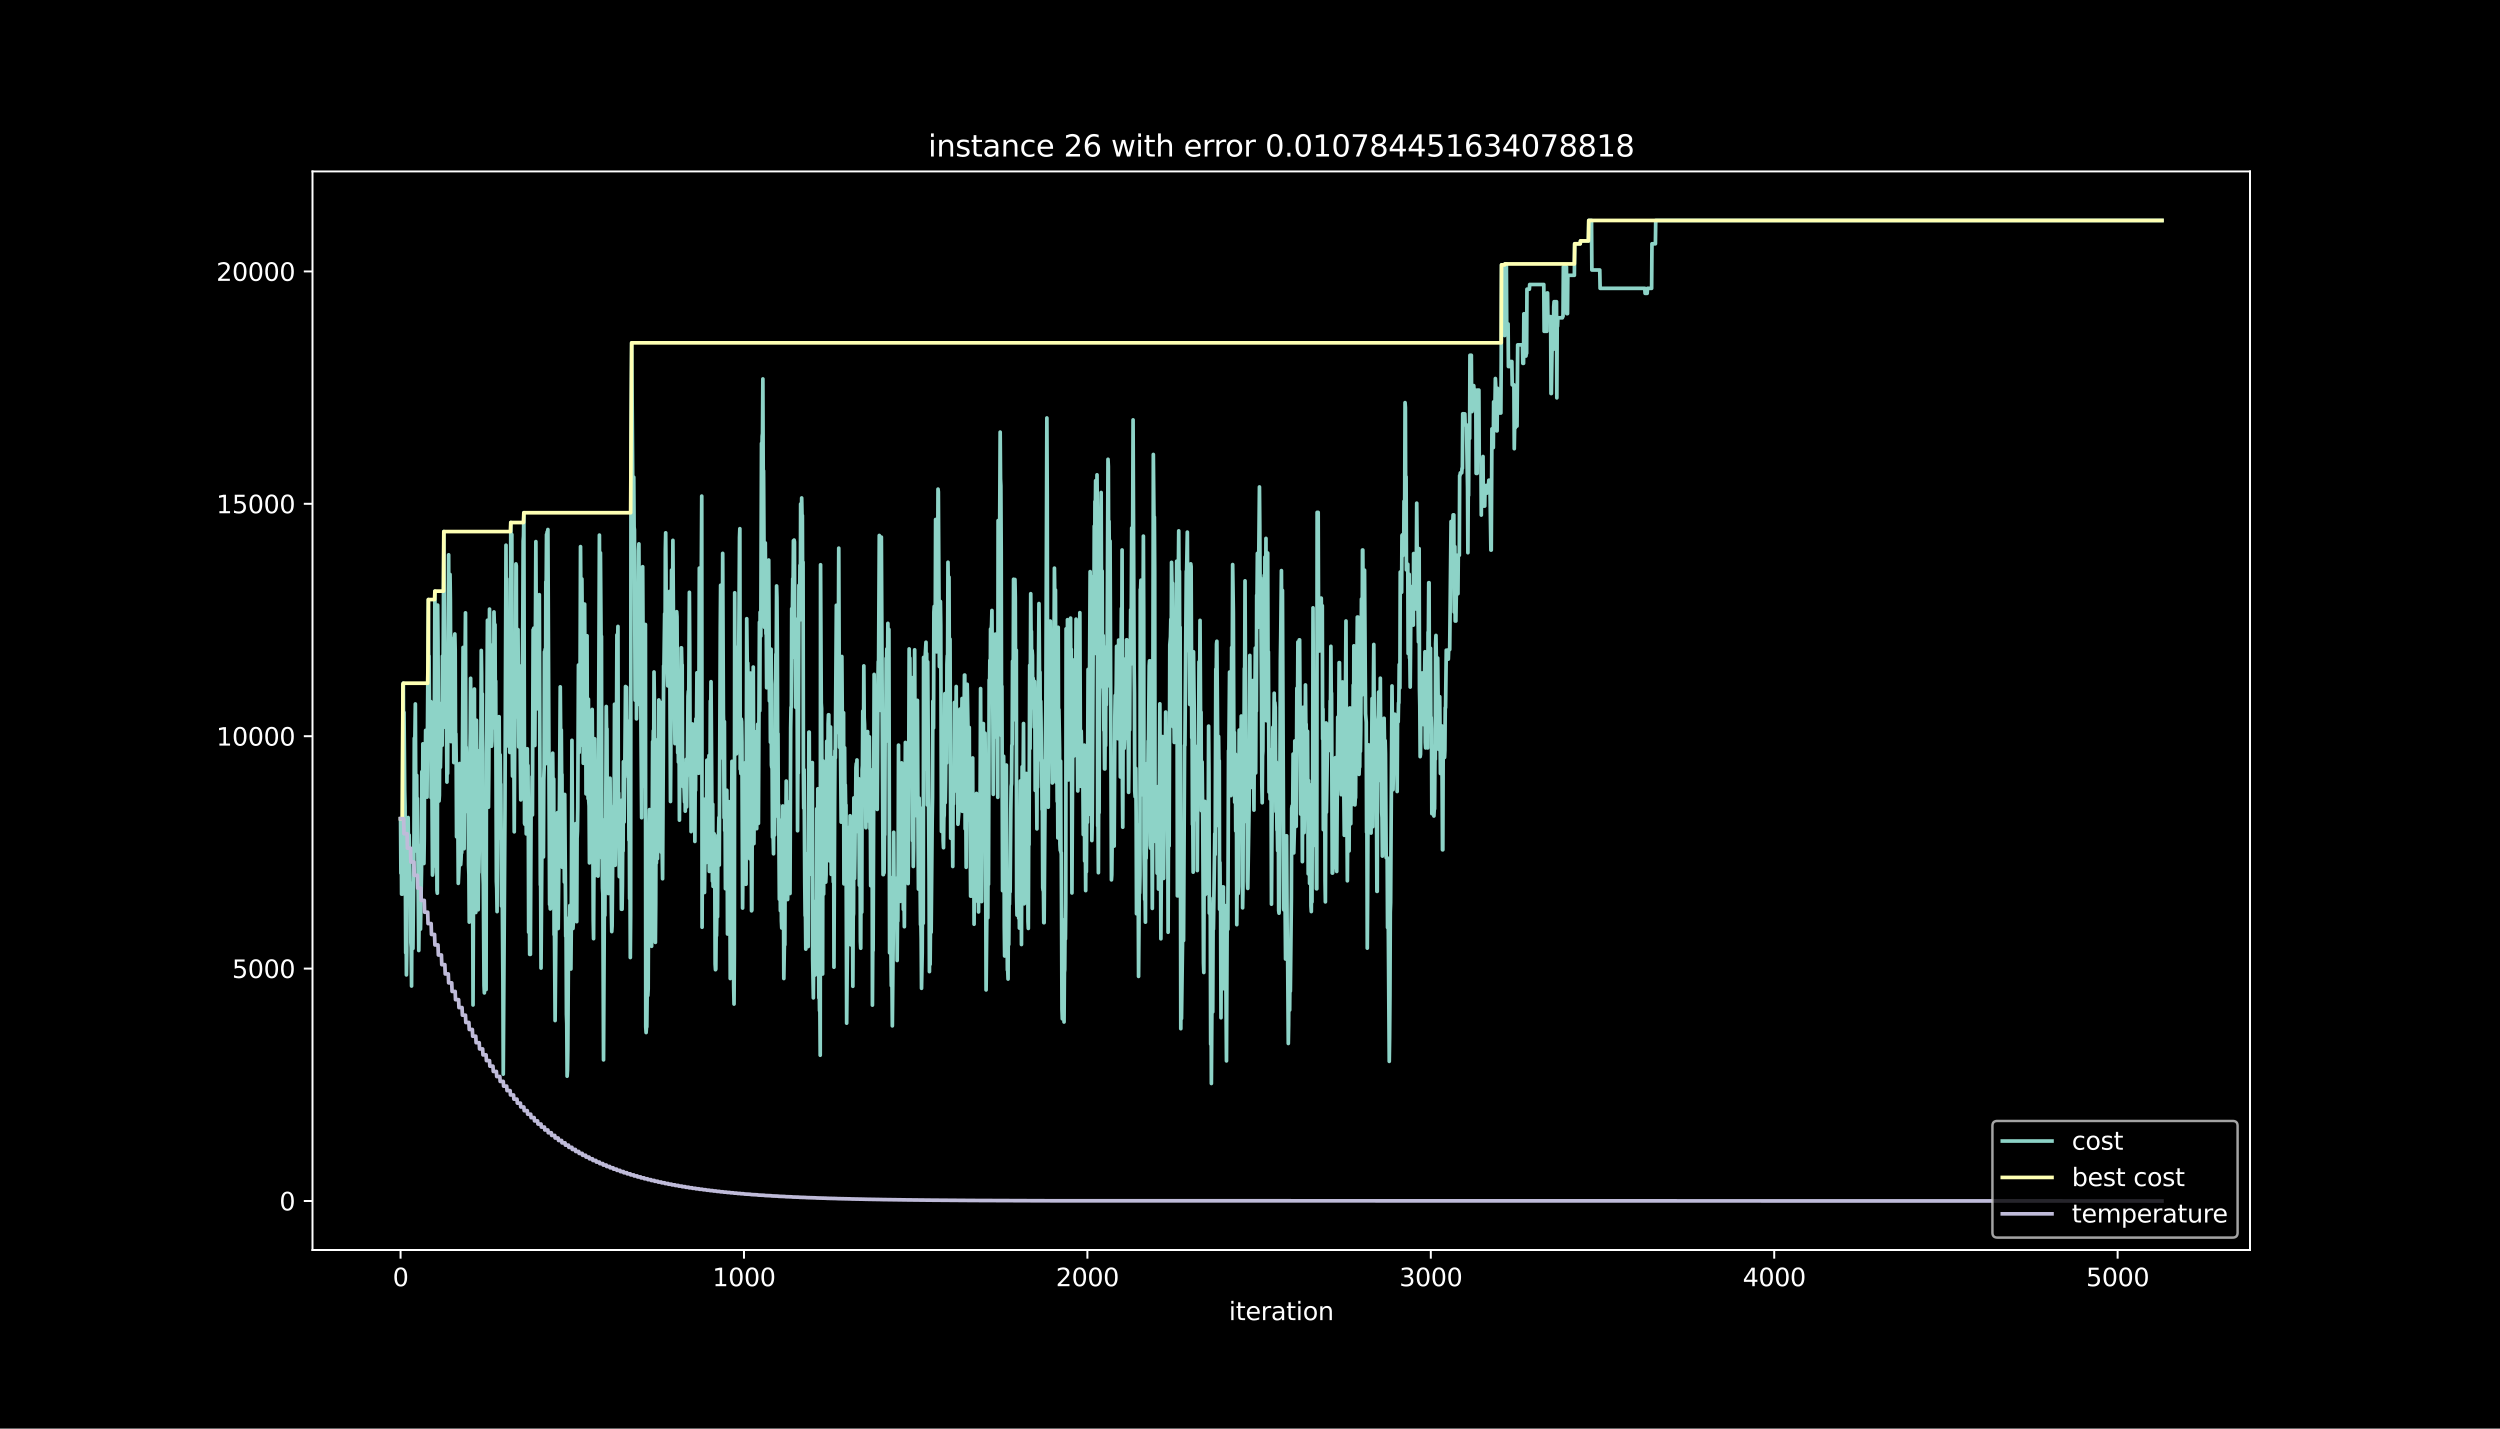 <?xml version="1.0" encoding="utf-8" standalone="no"?>
<!DOCTYPE svg PUBLIC "-//W3C//DTD SVG 1.1//EN"
  "http://www.w3.org/Graphics/SVG/1.1/DTD/svg11.dtd">
<svg height="576pt" version="1.1" viewBox="0 0 1008 576" width="1008pt" xmlns="http://www.w3.org/2000/svg" xmlns:xlink="http://www.w3.org/1999/xlink">
 <defs>
  <style type="text/css">*{stroke-linecap:butt;stroke-linejoin:round;}</style>
 </defs>
 <g id="figure_1">
  <g id="patch_1">
   <path d="M 0 576 
L 1008 576 
L 1008 0 
L 0 0 
z
"/>
  </g>
  <g id="axes_1">
   <g id="patch_2">
    <path d="M 126 504 
L 907.2 504 
L 907.2 69.12 
L 126 69.12 
z
"/>
   </g>
   <g id="matplotlib.axis_1">
    <g id="xtick_1">
     <g id="line2d_1">
      <defs>
       <path d="M 0 0 
L 0 3.5 
" id="maef8282131" style="stroke:#ffffff;stroke-width:0.8;"/>
      </defs>
      <g>
       <use style="fill:#ffffff;stroke:#ffffff;stroke-width:0.8;" x="161.509" xlink:href="#maef8282131" y="504"/>
      </g>
     </g>
     <g id="text_1">
      <!-- 0 -->
      <g style="fill:#ffffff;" transform="translate(158.328 518.598)scale(0.1 -0.1)">
       <defs>
        <path d="M 2034 4250 
Q 1547 4250 1301 3770 
Q 1056 3291 1056 2328 
Q 1056 1369 1301 889 
Q 1547 409 2034 409 
Q 2525 409 2770 889 
Q 3016 1369 3016 2328 
Q 3016 3291 2770 3770 
Q 2525 4250 2034 4250 
z
M 2034 4750 
Q 2819 4750 3233 4129 
Q 3647 3509 3647 2328 
Q 3647 1150 3233 529 
Q 2819 -91 2034 -91 
Q 1250 -91 836 529 
Q 422 1150 422 2328 
Q 422 3509 836 4129 
Q 1250 4750 2034 4750 
z
" id="DejaVuSans-30" transform="scale(0.016)"/>
       </defs>
       <use xlink:href="#DejaVuSans-30"/>
      </g>
     </g>
    </g>
    <g id="xtick_2">
     <g id="line2d_2">
      <g>
       <use style="fill:#ffffff;stroke:#ffffff;stroke-width:0.8;" x="299.973" xlink:href="#maef8282131" y="504"/>
      </g>
     </g>
     <g id="text_2">
      <!-- 1000 -->
      <g style="fill:#ffffff;" transform="translate(287.248 518.598)scale(0.1 -0.1)">
       <defs>
        <path d="M 794 531 
L 1825 531 
L 1825 4091 
L 703 3866 
L 703 4441 
L 1819 4666 
L 2450 4666 
L 2450 531 
L 3481 531 
L 3481 0 
L 794 0 
L 794 531 
z
" id="DejaVuSans-31" transform="scale(0.016)"/>
       </defs>
       <use xlink:href="#DejaVuSans-31"/>
       <use x="63.623" xlink:href="#DejaVuSans-30"/>
       <use x="127.246" xlink:href="#DejaVuSans-30"/>
       <use x="190.869" xlink:href="#DejaVuSans-30"/>
      </g>
     </g>
    </g>
    <g id="xtick_3">
     <g id="line2d_3">
      <g>
       <use style="fill:#ffffff;stroke:#ffffff;stroke-width:0.8;" x="438.437" xlink:href="#maef8282131" y="504"/>
      </g>
     </g>
     <g id="text_3">
      <!-- 2000 -->
      <g style="fill:#ffffff;" transform="translate(425.712 518.598)scale(0.1 -0.1)">
       <defs>
        <path d="M 1228 531 
L 3431 531 
L 3431 0 
L 469 0 
L 469 531 
Q 828 903 1448 1529 
Q 2069 2156 2228 2338 
Q 2531 2678 2651 2914 
Q 2772 3150 2772 3378 
Q 2772 3750 2511 3984 
Q 2250 4219 1831 4219 
Q 1534 4219 1204 4116 
Q 875 4013 500 3803 
L 500 4441 
Q 881 4594 1212 4672 
Q 1544 4750 1819 4750 
Q 2544 4750 2975 4387 
Q 3406 4025 3406 3419 
Q 3406 3131 3298 2873 
Q 3191 2616 2906 2266 
Q 2828 2175 2409 1742 
Q 1991 1309 1228 531 
z
" id="DejaVuSans-32" transform="scale(0.016)"/>
       </defs>
       <use xlink:href="#DejaVuSans-32"/>
       <use x="63.623" xlink:href="#DejaVuSans-30"/>
       <use x="127.246" xlink:href="#DejaVuSans-30"/>
       <use x="190.869" xlink:href="#DejaVuSans-30"/>
      </g>
     </g>
    </g>
    <g id="xtick_4">
     <g id="line2d_4">
      <g>
       <use style="fill:#ffffff;stroke:#ffffff;stroke-width:0.8;" x="576.901" xlink:href="#maef8282131" y="504"/>
      </g>
     </g>
     <g id="text_4">
      <!-- 3000 -->
      <g style="fill:#ffffff;" transform="translate(564.176 518.598)scale(0.1 -0.1)">
       <defs>
        <path d="M 2597 2516 
Q 3050 2419 3304 2112 
Q 3559 1806 3559 1356 
Q 3559 666 3084 287 
Q 2609 -91 1734 -91 
Q 1441 -91 1130 -33 
Q 819 25 488 141 
L 488 750 
Q 750 597 1062 519 
Q 1375 441 1716 441 
Q 2309 441 2620 675 
Q 2931 909 2931 1356 
Q 2931 1769 2642 2001 
Q 2353 2234 1838 2234 
L 1294 2234 
L 1294 2753 
L 1863 2753 
Q 2328 2753 2575 2939 
Q 2822 3125 2822 3475 
Q 2822 3834 2567 4026 
Q 2313 4219 1838 4219 
Q 1578 4219 1281 4162 
Q 984 4106 628 3988 
L 628 4550 
Q 988 4650 1302 4700 
Q 1616 4750 1894 4750 
Q 2613 4750 3031 4423 
Q 3450 4097 3450 3541 
Q 3450 3153 3228 2886 
Q 3006 2619 2597 2516 
z
" id="DejaVuSans-33" transform="scale(0.016)"/>
       </defs>
       <use xlink:href="#DejaVuSans-33"/>
       <use x="63.623" xlink:href="#DejaVuSans-30"/>
       <use x="127.246" xlink:href="#DejaVuSans-30"/>
       <use x="190.869" xlink:href="#DejaVuSans-30"/>
      </g>
     </g>
    </g>
    <g id="xtick_5">
     <g id="line2d_5">
      <g>
       <use style="fill:#ffffff;stroke:#ffffff;stroke-width:0.8;" x="715.365" xlink:href="#maef8282131" y="504"/>
      </g>
     </g>
     <g id="text_5">
      <!-- 4000 -->
      <g style="fill:#ffffff;" transform="translate(702.64 518.598)scale(0.1 -0.1)">
       <defs>
        <path d="M 2419 4116 
L 825 1625 
L 2419 1625 
L 2419 4116 
z
M 2253 4666 
L 3047 4666 
L 3047 1625 
L 3713 1625 
L 3713 1100 
L 3047 1100 
L 3047 0 
L 2419 0 
L 2419 1100 
L 313 1100 
L 313 1709 
L 2253 4666 
z
" id="DejaVuSans-34" transform="scale(0.016)"/>
       </defs>
       <use xlink:href="#DejaVuSans-34"/>
       <use x="63.623" xlink:href="#DejaVuSans-30"/>
       <use x="127.246" xlink:href="#DejaVuSans-30"/>
       <use x="190.869" xlink:href="#DejaVuSans-30"/>
      </g>
     </g>
    </g>
    <g id="xtick_6">
     <g id="line2d_6">
      <g>
       <use style="fill:#ffffff;stroke:#ffffff;stroke-width:0.8;" x="853.829" xlink:href="#maef8282131" y="504"/>
      </g>
     </g>
     <g id="text_6">
      <!-- 5000 -->
      <g style="fill:#ffffff;" transform="translate(841.104 518.598)scale(0.1 -0.1)">
       <defs>
        <path d="M 691 4666 
L 3169 4666 
L 3169 4134 
L 1269 4134 
L 1269 2991 
Q 1406 3038 1543 3061 
Q 1681 3084 1819 3084 
Q 2600 3084 3056 2656 
Q 3513 2228 3513 1497 
Q 3513 744 3044 326 
Q 2575 -91 1722 -91 
Q 1428 -91 1123 -41 
Q 819 9 494 109 
L 494 744 
Q 775 591 1075 516 
Q 1375 441 1709 441 
Q 2250 441 2565 725 
Q 2881 1009 2881 1497 
Q 2881 1984 2565 2268 
Q 2250 2553 1709 2553 
Q 1456 2553 1204 2497 
Q 953 2441 691 2322 
L 691 4666 
z
" id="DejaVuSans-35" transform="scale(0.016)"/>
       </defs>
       <use xlink:href="#DejaVuSans-35"/>
       <use x="63.623" xlink:href="#DejaVuSans-30"/>
       <use x="127.246" xlink:href="#DejaVuSans-30"/>
       <use x="190.869" xlink:href="#DejaVuSans-30"/>
      </g>
     </g>
    </g>
    <g id="text_7">
     <!-- iteration -->
     <g style="fill:#ffffff;" transform="translate(495.477 532.277)scale(0.1 -0.1)">
      <defs>
       <path d="M 603 3500 
L 1178 3500 
L 1178 0 
L 603 0 
L 603 3500 
z
M 603 4863 
L 1178 4863 
L 1178 4134 
L 603 4134 
L 603 4863 
z
" id="DejaVuSans-69" transform="scale(0.016)"/>
       <path d="M 1172 4494 
L 1172 3500 
L 2356 3500 
L 2356 3053 
L 1172 3053 
L 1172 1153 
Q 1172 725 1289 603 
Q 1406 481 1766 481 
L 2356 481 
L 2356 0 
L 1766 0 
Q 1100 0 847 248 
Q 594 497 594 1153 
L 594 3053 
L 172 3053 
L 172 3500 
L 594 3500 
L 594 4494 
L 1172 4494 
z
" id="DejaVuSans-74" transform="scale(0.016)"/>
       <path d="M 3597 1894 
L 3597 1613 
L 953 1613 
Q 991 1019 1311 708 
Q 1631 397 2203 397 
Q 2534 397 2845 478 
Q 3156 559 3463 722 
L 3463 178 
Q 3153 47 2828 -22 
Q 2503 -91 2169 -91 
Q 1331 -91 842 396 
Q 353 884 353 1716 
Q 353 2575 817 3079 
Q 1281 3584 2069 3584 
Q 2775 3584 3186 3129 
Q 3597 2675 3597 1894 
z
M 3022 2063 
Q 3016 2534 2758 2815 
Q 2500 3097 2075 3097 
Q 1594 3097 1305 2825 
Q 1016 2553 972 2059 
L 3022 2063 
z
" id="DejaVuSans-65" transform="scale(0.016)"/>
       <path d="M 2631 2963 
Q 2534 3019 2420 3045 
Q 2306 3072 2169 3072 
Q 1681 3072 1420 2755 
Q 1159 2438 1159 1844 
L 1159 0 
L 581 0 
L 581 3500 
L 1159 3500 
L 1159 2956 
Q 1341 3275 1631 3429 
Q 1922 3584 2338 3584 
Q 2397 3584 2469 3576 
Q 2541 3569 2628 3553 
L 2631 2963 
z
" id="DejaVuSans-72" transform="scale(0.016)"/>
       <path d="M 2194 1759 
Q 1497 1759 1228 1600 
Q 959 1441 959 1056 
Q 959 750 1161 570 
Q 1363 391 1709 391 
Q 2188 391 2477 730 
Q 2766 1069 2766 1631 
L 2766 1759 
L 2194 1759 
z
M 3341 1997 
L 3341 0 
L 2766 0 
L 2766 531 
Q 2569 213 2275 61 
Q 1981 -91 1556 -91 
Q 1019 -91 701 211 
Q 384 513 384 1019 
Q 384 1609 779 1909 
Q 1175 2209 1959 2209 
L 2766 2209 
L 2766 2266 
Q 2766 2663 2505 2880 
Q 2244 3097 1772 3097 
Q 1472 3097 1187 3025 
Q 903 2953 641 2809 
L 641 3341 
Q 956 3463 1253 3523 
Q 1550 3584 1831 3584 
Q 2591 3584 2966 3190 
Q 3341 2797 3341 1997 
z
" id="DejaVuSans-61" transform="scale(0.016)"/>
       <path d="M 1959 3097 
Q 1497 3097 1228 2736 
Q 959 2375 959 1747 
Q 959 1119 1226 758 
Q 1494 397 1959 397 
Q 2419 397 2687 759 
Q 2956 1122 2956 1747 
Q 2956 2369 2687 2733 
Q 2419 3097 1959 3097 
z
M 1959 3584 
Q 2709 3584 3137 3096 
Q 3566 2609 3566 1747 
Q 3566 888 3137 398 
Q 2709 -91 1959 -91 
Q 1206 -91 779 398 
Q 353 888 353 1747 
Q 353 2609 779 3096 
Q 1206 3584 1959 3584 
z
" id="DejaVuSans-6f" transform="scale(0.016)"/>
       <path d="M 3513 2113 
L 3513 0 
L 2938 0 
L 2938 2094 
Q 2938 2591 2744 2837 
Q 2550 3084 2163 3084 
Q 1697 3084 1428 2787 
Q 1159 2491 1159 1978 
L 1159 0 
L 581 0 
L 581 3500 
L 1159 3500 
L 1159 2956 
Q 1366 3272 1645 3428 
Q 1925 3584 2291 3584 
Q 2894 3584 3203 3211 
Q 3513 2838 3513 2113 
z
" id="DejaVuSans-6e" transform="scale(0.016)"/>
      </defs>
      <use xlink:href="#DejaVuSans-69"/>
      <use x="27.783" xlink:href="#DejaVuSans-74"/>
      <use x="66.992" xlink:href="#DejaVuSans-65"/>
      <use x="128.516" xlink:href="#DejaVuSans-72"/>
      <use x="169.629" xlink:href="#DejaVuSans-61"/>
      <use x="230.908" xlink:href="#DejaVuSans-74"/>
      <use x="270.117" xlink:href="#DejaVuSans-69"/>
      <use x="297.9" xlink:href="#DejaVuSans-6f"/>
      <use x="359.082" xlink:href="#DejaVuSans-6e"/>
     </g>
    </g>
   </g>
   <g id="matplotlib.axis_2">
    <g id="ytick_1">
     <g id="line2d_7">
      <defs>
       <path d="M 0 0 
L -3.5 0 
" id="m1731b2f930" style="stroke:#ffffff;stroke-width:0.8;"/>
      </defs>
      <g>
       <use style="fill:#ffffff;stroke:#ffffff;stroke-width:0.8;" x="126" xlink:href="#m1731b2f930" y="484.233"/>
      </g>
     </g>
     <g id="text_8">
      <!-- 0 -->
      <g style="fill:#ffffff;" transform="translate(112.638 488.032)scale(0.1 -0.1)">
       <use xlink:href="#DejaVuSans-30"/>
      </g>
     </g>
    </g>
    <g id="ytick_2">
     <g id="line2d_8">
      <g>
       <use style="fill:#ffffff;stroke:#ffffff;stroke-width:0.8;" x="126" xlink:href="#m1731b2f930" y="390.536"/>
      </g>
     </g>
     <g id="text_9">
      <!-- 5000 -->
      <g style="fill:#ffffff;" transform="translate(93.55 394.335)scale(0.1 -0.1)">
       <use xlink:href="#DejaVuSans-35"/>
       <use x="63.623" xlink:href="#DejaVuSans-30"/>
       <use x="127.246" xlink:href="#DejaVuSans-30"/>
       <use x="190.869" xlink:href="#DejaVuSans-30"/>
      </g>
     </g>
    </g>
    <g id="ytick_3">
     <g id="line2d_9">
      <g>
       <use style="fill:#ffffff;stroke:#ffffff;stroke-width:0.8;" x="126" xlink:href="#m1731b2f930" y="296.839"/>
      </g>
     </g>
     <g id="text_10">
      <!-- 10000 -->
      <g style="fill:#ffffff;" transform="translate(87.188 300.638)scale(0.1 -0.1)">
       <use xlink:href="#DejaVuSans-31"/>
       <use x="63.623" xlink:href="#DejaVuSans-30"/>
       <use x="127.246" xlink:href="#DejaVuSans-30"/>
       <use x="190.869" xlink:href="#DejaVuSans-30"/>
       <use x="254.492" xlink:href="#DejaVuSans-30"/>
      </g>
     </g>
    </g>
    <g id="ytick_4">
     <g id="line2d_10">
      <g>
       <use style="fill:#ffffff;stroke:#ffffff;stroke-width:0.8;" x="126" xlink:href="#m1731b2f930" y="203.141"/>
      </g>
     </g>
     <g id="text_11">
      <!-- 15000 -->
      <g style="fill:#ffffff;" transform="translate(87.188 206.941)scale(0.1 -0.1)">
       <use xlink:href="#DejaVuSans-31"/>
       <use x="63.623" xlink:href="#DejaVuSans-35"/>
       <use x="127.246" xlink:href="#DejaVuSans-30"/>
       <use x="190.869" xlink:href="#DejaVuSans-30"/>
       <use x="254.492" xlink:href="#DejaVuSans-30"/>
      </g>
     </g>
    </g>
    <g id="ytick_5">
     <g id="line2d_11">
      <g>
       <use style="fill:#ffffff;stroke:#ffffff;stroke-width:0.8;" x="126" xlink:href="#m1731b2f930" y="109.444"/>
      </g>
     </g>
     <g id="text_12">
      <!-- 20000 -->
      <g style="fill:#ffffff;" transform="translate(87.188 113.244)scale(0.1 -0.1)">
       <use xlink:href="#DejaVuSans-32"/>
       <use x="63.623" xlink:href="#DejaVuSans-30"/>
       <use x="127.246" xlink:href="#DejaVuSans-30"/>
       <use x="190.869" xlink:href="#DejaVuSans-30"/>
       <use x="254.492" xlink:href="#DejaVuSans-30"/>
      </g>
     </g>
    </g>
   </g>
   <g id="line2d_12">
    <path clip-path="url(#p6daae4ec1d)" d="M 161.509 330.101 
L 161.648 352.082 
L 161.786 336.622 
L 161.924 360.515 
L 162.063 352.101 
L 162.201 360.515 
L 162.478 275.888 
L 162.617 275.476 
L 162.755 311.98 
L 162.894 287.207 
L 163.171 318.914 
L 163.309 325.266 
L 163.586 384.183 
L 163.725 364.994 
L 163.863 393.084 
L 164.001 383.677 
L 164.14 350.096 
L 164.417 345.186 
L 164.555 329.633 
L 164.832 352.214 
L 164.971 336.697 
L 165.109 344.024 
L 165.248 360.927 
L 165.386 363.588 
L 165.525 355.999 
L 165.663 380.023 
L 165.801 382.047 
L 165.94 397.563 
L 166.078 368.91 
L 166.217 372.546 
L 166.494 382.421 
L 166.771 352.851 
L 166.909 337.391 
L 167.048 297.644 
L 167.186 305.234 
L 167.463 283.833 
L 167.74 343.125 
L 167.878 335.535 
L 168.017 312.617 
L 168.155 340.783 
L 168.294 321.912 
L 168.848 383.246 
L 169.263 346.573 
L 169.402 340.951 
L 169.54 374.626 
L 169.955 350.883 
L 170.094 311.137 
L 170.232 314.491 
L 170.371 333.605 
L 170.509 299.912 
L 170.648 317.171 
L 170.786 317.171 
L 170.925 348.166 
L 171.063 337.99 
L 171.202 302.667 
L 171.34 310.256 
L 171.478 310.031 
L 171.617 294.477 
L 171.755 294.477 
L 172.032 302.948 
L 172.171 321.406 
L 172.725 241.745 
L 172.863 266.743 
L 173.002 264.457 
L 173.14 288.181 
L 173.417 288.181 
L 173.555 282.878 
L 173.694 282.878 
L 173.832 321.65 
L 173.971 288.069 
L 174.386 352.832 
L 174.525 351.745 
L 175.079 303.903 
L 175.355 238.353 
L 175.771 349.29 
L 176.048 328.058 
L 176.186 359.053 
L 176.325 360.14 
L 176.463 243.975 
L 176.602 258.404 
L 176.74 286.232 
L 176.879 286.963 
L 177.017 322.961 
L 177.156 320.675 
L 177.294 298.694 
L 177.571 309.394 
L 177.848 292.941 
L 177.986 283.534 
L 178.263 300.53 
L 178.402 264.532 
L 178.54 293.391 
L 178.956 214.329 
L 179.371 283.871 
L 179.509 276.806 
L 179.648 293.334 
L 179.786 276.975 
L 179.925 276.9 
L 180.202 315.334 
L 180.34 299.874 
L 180.479 311.868 
L 180.894 223.699 
L 181.171 298.469 
L 181.448 231.607 
L 181.586 241.988 
L 181.863 299.012 
L 182.14 265.881 
L 182.279 296.239 
L 182.417 295.152 
L 182.556 266.499 
L 182.694 274.689 
L 182.833 257.505 
L 182.971 307.464 
L 183.109 290.28 
L 183.248 256.699 
L 183.386 255.612 
L 183.525 262.114 
L 183.663 299.724 
L 183.802 295.864 
L 183.94 306.396 
L 184.079 337.391 
L 184.217 308.532 
L 184.356 327.084 
L 184.494 312.205 
L 184.771 356.168 
L 185.186 347.604 
L 185.325 307.857 
L 185.463 347.604 
L 185.602 320.469 
L 185.74 348.634 
L 185.879 346.61 
L 186.017 342.75 
L 186.156 343.837 
L 186.294 334.317 
L 186.71 261.046 
L 186.848 315.353 
L 186.986 313.329 
L 187.125 342.188 
L 187.54 262.564 
L 187.679 247.104 
L 187.817 305.684 
L 187.956 301.224 
L 188.094 310.631 
L 188.233 310.631 
L 188.371 312.655 
L 188.51 310.368 
L 188.648 327.552 
L 188.786 325.529 
L 188.925 348.747 
L 189.063 352.607 
L 189.202 371.796 
L 189.479 303.885 
L 189.617 295.471 
L 189.756 273.489 
L 190.033 350.227 
L 190.171 365.743 
L 190.31 362.108 
L 190.448 346.648 
L 190.587 362.108 
L 190.725 405.209 
L 191.14 298.713 
L 191.279 277.818 
L 191.417 361.864 
L 191.556 360.065 
L 191.694 351.651 
L 191.833 367.917 
L 192.11 290.411 
L 192.387 330.813 
L 192.525 366.812 
L 192.663 364.525 
L 192.802 366.812 
L 192.94 347.941 
L 193.079 351.801 
L 193.217 342.394 
L 193.356 302.648 
L 193.494 330.738 
L 193.771 311.324 
L 193.91 295.845 
L 194.048 262.264 
L 194.187 271.672 
L 194.325 302.667 
L 194.464 279.748 
L 194.74 352.513 
L 194.879 356.542 
L 195.156 397.338 
L 195.294 400.336 
L 195.433 378.355 
L 195.571 380.548 
L 195.71 380.548 
L 195.987 398.987 
L 196.125 303.941 
L 196.264 294.534 
L 196.54 250.084 
L 196.679 267.268 
L 196.817 322.587 
L 196.956 325.472 
L 197.094 310.012 
L 197.371 245.586 
L 197.51 261.046 
L 197.648 259.959 
L 197.787 259.959 
L 198.064 297.007 
L 198.202 300.868 
L 198.341 298.844 
L 198.479 281.66 
L 198.617 283.683 
L 198.894 259.866 
L 199.033 293.447 
L 199.171 246.729 
L 199.31 251.864 
L 199.587 251.864 
L 199.725 290.411 
L 199.864 274.614 
L 200.141 355.268 
L 200.279 358.154 
L 200.417 367.561 
L 200.556 333.98 
L 200.694 332.893 
L 201.11 288.987 
L 201.248 288.987 
L 201.525 337.934 
L 201.664 304.353 
L 201.802 316.159 
L 201.941 316.159 
L 202.218 365.331 
L 202.356 361.471 
L 202.494 358.154 
L 202.771 395.483 
L 202.91 433.093 
L 203.602 326.447 
L 204.018 219.82 
L 204.156 262.227 
L 204.294 233.368 
L 204.433 264.251 
L 204.571 261.965 
L 204.71 300.736 
L 204.848 299.649 
L 205.125 271.484 
L 205.264 256.024 
L 205.541 303.379 
L 205.679 259.416 
L 205.818 257.392 
L 205.956 210.675 
L 206.233 251.227 
L 206.371 215.51 
L 206.51 297.363 
L 206.648 312.917 
L 206.787 274.145 
L 207.064 307.22 
L 207.202 307.22 
L 207.341 335.386 
L 207.618 273.152 
L 207.756 282.559 
L 207.895 267.118 
L 208.033 227.372 
L 208.171 228.196 
L 208.31 289.043 
L 208.448 279.636 
L 208.587 278.549 
L 208.725 273.827 
L 208.864 253.85 
L 209.141 301.167 
L 209.418 268.467 
L 209.971 322.512 
L 210.11 300.53 
L 210.248 317.714 
L 210.387 284.133 
L 210.525 285.22 
L 210.802 249.165 
L 210.941 218.171 
L 211.079 216.147 
L 211.218 206.739 
L 211.495 331.956 
L 211.633 332.369 
L 211.772 314.247 
L 212.048 314.247 
L 212.187 336.229 
L 212.602 301.898 
L 212.741 329.52 
L 212.879 308.626 
L 213.018 330.719 
L 213.156 375.863 
L 213.433 365.931 
L 213.572 384.801 
L 213.71 382.778 
L 213.848 384.801 
L 214.125 328.583 
L 214.264 327.496 
L 214.402 328.583 
L 214.541 313.123 
L 214.679 328.583 
L 214.956 253.925 
L 215.095 262.677 
L 215.233 253.269 
L 215.372 254.038 
L 215.51 267.005 
L 215.649 300.586 
L 216.064 218.377 
L 216.202 249.372 
L 216.341 248.285 
L 216.479 257.692 
L 216.618 285.782 
L 216.756 282.896 
L 216.895 274.482 
L 217.033 247.46 
L 217.172 257.317 
L 217.31 275.775 
L 217.449 239.777 
L 217.864 356.786 
L 218.002 356.748 
L 218.141 390.33 
L 218.695 314.135 
L 218.833 334.28 
L 218.972 326.653 
L 219.11 345.524 
L 219.249 314.529 
L 219.387 309.525 
L 219.526 262.808 
L 219.664 264.082 
L 219.802 261.796 
L 219.941 307.989 
L 220.079 234.586 
L 220.218 238.447 
L 220.356 215.528 
L 220.495 215.528 
L 220.633 214.441 
L 220.772 215.528 
L 220.91 213.504 
L 221.602 364.675 
L 221.741 363.588 
L 221.879 366.493 
L 222.156 312.149 
L 222.295 310.125 
L 222.433 320.113 
L 222.572 319.138 
L 222.71 319.138 
L 222.849 303.678 
L 222.987 319.138 
L 223.126 321.162 
L 223.264 314.098 
L 223.402 376.875 
L 223.541 371.29 
L 223.818 411.486 
L 224.233 363.232 
L 224.51 342.919 
L 224.649 371.384 
L 224.787 327.646 
L 224.926 370.522 
L 225.064 374.382 
L 225.341 346.442 
L 225.479 337.503 
L 225.895 276.937 
L 226.172 310.162 
L 226.31 294.309 
L 226.449 314.285 
L 226.587 312.261 
L 226.726 349.684 
L 227.003 320.3 
L 227.141 340.277 
L 227.279 325.679 
L 227.418 332.818 
L 227.556 355.643 
L 227.695 320.319 
L 228.11 377.512 
L 228.249 377.287 
L 228.387 408.919 
L 228.526 412.779 
L 228.664 433.917 
L 228.803 431.631 
L 228.941 423.217 
L 229.218 379.667 
L 229.356 370.128 
L 229.495 389.374 
L 229.772 365.106 
L 230.049 386.75 
L 230.187 390.704 
L 230.326 375.244 
L 230.603 298.506 
L 231.018 374.364 
L 231.156 372.34 
L 231.295 368.479 
L 231.433 368.479 
L 231.572 342.507 
L 231.71 368.479 
L 231.849 360.852 
L 232.126 332.106 
L 232.264 335.966 
L 232.541 371.609 
L 232.68 338.028 
L 232.818 335.142 
L 232.957 325.735 
L 233.233 268.149 
L 233.51 303.397 
L 233.649 289.099 
L 233.787 300.699 
L 234.064 220.4 
L 234.203 239.271 
L 234.341 236.217 
L 234.48 253.401 
L 234.618 233.424 
L 234.757 252.576 
L 234.895 243.169 
L 235.172 307.745 
L 235.31 263.782 
L 235.449 307.745 
L 235.726 243.581 
L 235.864 273.414 
L 236.003 276.356 
L 236.141 276.132 
L 236.28 320.094 
L 236.557 257.43 
L 236.695 256.343 
L 236.834 314.041 
L 236.972 311.099 
L 237.11 322.006 
L 237.249 281.903 
L 237.387 322.98 
L 237.526 325.004 
L 237.664 347.922 
L 237.941 301.411 
L 238.08 296.408 
L 238.218 320.581 
L 238.357 320.581 
L 238.495 340.164 
L 238.634 288.181 
L 238.772 286.045 
L 238.91 304.166 
L 239.187 370.878 
L 239.326 378.467 
L 239.741 297.869 
L 239.88 314.266 
L 240.018 353.038 
L 240.157 345.449 
L 240.434 310.144 
L 240.572 347.754 
L 240.849 310.256 
L 241.126 353.244 
L 241.68 215.753 
L 241.818 253.363 
L 241.957 225.198 
L 242.095 222.912 
L 242.372 260.409 
L 242.511 256.549 
L 242.649 346.067 
L 242.787 344.043 
L 242.926 358.116 
L 243.064 360.403 
L 243.341 427.34 
L 243.757 349.103 
L 243.895 369.079 
L 244.034 330.307 
L 244.172 342.132 
L 244.449 284.864 
L 244.587 297.438 
L 244.726 293.859 
L 244.864 336.81 
L 245.003 339.696 
L 245.141 332.106 
L 245.28 360.271 
L 245.418 359.185 
L 245.557 347.36 
L 245.695 349.384 
L 245.834 315.803 
L 245.972 313.779 
L 246.111 334.224 
L 246.249 334.224 
L 246.526 368.03 
L 246.664 375.619 
L 246.803 373.333 
L 247.218 325.266 
L 247.357 325.266 
L 247.495 327.552 
L 247.634 323.692 
L 247.772 283.946 
L 248.049 348.878 
L 248.188 333.418 
L 248.326 340.464 
L 248.464 323.28 
L 248.741 256.005 
L 248.88 259.866 
L 249.018 259.641 
L 249.157 252.576 
L 249.295 319.701 
L 249.434 319.701 
L 249.711 353.469 
L 250.126 329.633 
L 250.403 346.629 
L 250.541 366.605 
L 250.68 322.643 
L 250.818 366.605 
L 250.957 357.198 
L 251.095 336.06 
L 251.234 343.125 
L 251.372 307.127 
L 251.649 331.432 
L 251.788 312.973 
L 251.926 309.45 
L 252.203 276.806 
L 252.341 279.486 
L 252.48 288.893 
L 252.618 277.106 
L 252.895 307.782 
L 253.034 290.598 
L 253.311 313.348 
L 253.449 309.769 
L 253.588 338.759 
L 253.726 325.978 
L 253.865 362.352 
L 254.003 350.358 
L 254.142 386.076 
L 254.28 368.892 
L 254.418 183.203 
L 254.695 138.228 
L 255.249 211.93 
L 255.388 193.472 
L 255.526 192.385 
L 255.665 212.549 
L 255.803 213.636 
L 256.08 282.334 
L 256.218 274.745 
L 256.357 281.885 
L 256.495 245.886 
L 256.634 289.849 
L 256.911 261.758 
L 257.049 268.392 
L 257.326 244.987 
L 257.465 222.068 
L 257.603 219.295 
L 257.88 284.077 
L 258.018 237.36 
L 258.711 329.708 
L 259.126 228.496 
L 259.403 279.43 
L 259.542 279.43 
L 259.68 317.04 
L 259.819 288.949 
L 259.957 288.949 
L 260.234 251.789 
L 260.372 414.035 
L 260.511 416.321 
L 260.649 414.035 
L 260.788 414.035 
L 260.926 401.405 
L 261.065 378.486 
L 261.203 401.405 
L 261.342 398.744 
L 261.619 335.685 
L 261.757 334.411 
L 261.895 326.428 
L 262.034 346.404 
L 262.172 345.317 
L 262.449 327.215 
L 262.588 342.769 
L 262.726 381.541 
L 263.003 329.089 
L 263.142 299.031 
L 263.28 306.621 
L 263.419 294.627 
L 263.557 310.087 
L 263.696 270.941 
L 263.834 282.54 
L 264.249 379.967 
L 264.388 364.413 
L 264.526 326.803 
L 264.665 347.941 
L 264.803 301.224 
L 264.942 312.505 
L 265.08 346.217 
L 265.357 298.019 
L 265.496 326.184 
L 265.634 282.222 
L 265.911 305.14 
L 266.188 283.103 
L 266.326 301.411 
L 266.465 292.997 
L 266.603 343.612 
L 266.742 328.096 
L 267.157 354.312 
L 267.434 304.241 
L 267.573 268.467 
L 267.711 268.467 
L 267.988 247.479 
L 268.126 268.617 
L 268.265 221.9 
L 268.403 214.835 
L 268.542 232.019 
L 268.68 268.017 
L 268.819 239.159 
L 268.957 268.355 
L 269.234 276.544 
L 269.373 274.52 
L 269.511 274.52 
L 269.649 269.966 
L 269.788 260.447 
L 269.926 238.465 
L 270.342 323.167 
L 270.48 303.191 
L 270.757 229.864 
L 270.896 260.99 
L 271.034 260.99 
L 271.173 248.866 
L 271.311 217.871 
L 271.588 259.866 
L 271.726 255.143 
L 271.865 287.844 
L 272.003 287.844 
L 272.142 299.837 
L 272.419 259.735 
L 272.557 290.936 
L 272.696 282.522 
L 272.834 246.636 
L 272.973 248.66 
L 273.25 303.547 
L 273.388 288.087 
L 273.526 307.276 
L 273.803 294.965 
L 273.942 330.682 
L 274.219 284.358 
L 274.357 306.339 
L 274.634 261.215 
L 274.773 261.215 
L 274.911 268.055 
L 275.05 268.055 
L 275.188 307.801 
L 275.326 307.801 
L 275.465 317.208 
L 275.603 317.208 
L 275.742 315.184 
L 276.019 323.392 
L 276.157 307.876 
L 276.296 327.065 
L 276.434 309.881 
L 276.573 325.341 
L 276.711 306.152 
L 276.85 325.341 
L 276.988 313.517 
L 277.127 312.486 
L 277.403 280.704 
L 277.542 278.718 
L 277.68 286.307 
L 277.957 238.821 
L 278.096 260.803 
L 278.234 301.879 
L 278.373 304.765 
L 278.511 297.701 
L 278.65 335.311 
L 279.065 293.259 
L 279.203 291.91 
L 279.48 296.82 
L 279.619 292.772 
L 279.757 311.493 
L 279.896 292.622 
L 280.034 295.302 
L 280.173 339.265 
L 280.311 311.099 
L 280.45 318.689 
L 280.588 289.83 
L 280.727 308.701 
L 281.004 271.259 
L 281.142 311.006 
L 281.28 298.375 
L 281.419 311.024 
L 281.557 282.915 
L 281.696 311.774 
L 281.973 229.058 
L 282.111 244.574 
L 282.25 243.487 
L 282.388 263.464 
L 282.665 248.678 
L 282.942 200.031 
L 283.08 373.858 
L 283.219 339.133 
L 283.357 348.765 
L 283.496 346.479 
L 283.773 322.249 
L 283.911 322.249 
L 284.05 359.859 
L 284.327 334.261 
L 284.465 330.401 
L 284.604 330.401 
L 284.742 347.772 
L 285.019 306.508 
L 285.157 314.098 
L 285.434 343.106 
L 285.573 340.22 
L 285.85 304.634 
L 285.988 351.352 
L 286.127 349.328 
L 286.404 282.634 
L 286.542 292.041 
L 286.681 274.857 
L 287.234 355.268 
L 287.373 324.273 
L 287.511 357.386 
L 287.65 357.386 
L 287.788 352.682 
L 287.927 336.154 
L 288.065 355.006 
L 288.204 352.982 
L 288.342 388.699 
L 288.481 390.985 
L 288.619 390.761 
L 288.757 375.244 
L 288.896 377.268 
L 289.173 357.03 
L 289.311 369.622 
L 289.45 336.791 
L 289.588 344.38 
L 289.865 329.595 
L 290.004 348.784 
L 290.419 253.157 
L 290.558 235.973 
L 290.834 273.414 
L 290.973 266.781 
L 291.111 305.552 
L 291.388 223.118 
L 291.665 287.9 
L 291.804 294.009 
L 291.942 329.726 
L 292.081 290.954 
L 292.219 334.917 
L 292.358 327.328 
L 292.496 358.323 
L 292.634 330.232 
L 292.773 330.232 
L 292.911 337.822 
L 293.05 318.633 
L 293.188 337.822 
L 293.327 376.594 
L 293.465 356.617 
L 293.604 366.024 
L 293.742 358.96 
L 293.881 323.242 
L 294.019 358.96 
L 294.158 340.089 
L 294.296 358.547 
L 294.435 394.546 
L 294.573 355.774 
L 294.711 362.839 
L 294.85 331.844 
L 294.988 328.958 
L 295.127 306.977 
L 295.265 337.972 
L 295.404 330.907 
L 295.819 397.769 
L 295.958 404.834 
L 296.096 383.696 
L 296.235 239.009 
L 296.373 290.804 
L 296.511 290.58 
L 296.65 300.099 
L 296.788 300.099 
L 296.927 303.96 
L 297.065 275.794 
L 297.204 287.619 
L 297.481 260.915 
L 297.619 273.545 
L 297.758 273.545 
L 297.896 258.029 
L 298.173 216.671 
L 298.312 213.167 
L 298.45 310.106 
L 298.588 309.019 
L 298.727 311.905 
L 298.865 289.924 
L 299.004 291.011 
L 299.142 299.425 
L 299.419 366.137 
L 299.696 329.633 
L 299.835 327.346 
L 299.973 349.328 
L 300.112 337.503 
L 300.25 345.917 
L 300.527 307.483 
L 300.665 356.524 
L 300.804 356.524 
L 301.081 249.465 
L 301.358 274.389 
L 301.496 267.324 
L 301.635 274.913 
L 302.05 314.866 
L 302.189 307.501 
L 302.327 346.273 
L 302.604 271.39 
L 302.881 333.662 
L 303.019 367.243 
L 303.158 367.018 
L 303.435 297.438 
L 303.573 305.852 
L 303.712 268.954 
L 303.989 340.145 
L 304.265 295.021 
L 304.404 295.021 
L 304.542 319.007 
L 304.681 309.338 
L 304.819 330.476 
L 304.958 318.651 
L 305.096 334.111 
L 305.512 292.004 
L 305.789 331.994 
L 306.204 250.871 
L 306.342 286.588 
L 306.481 246.842 
L 306.619 247.067 
L 306.758 256.474 
L 307.035 178.762 
L 307.173 183.521 
L 307.312 175.857 
L 307.45 174.77 
L 307.589 152.789 
L 307.727 194.465 
L 307.866 189.818 
L 308.142 237.622 
L 308.281 252.951 
L 308.558 218.901 
L 308.835 255.556 
L 308.973 255.331 
L 309.112 277.312 
L 309.389 253.344 
L 309.666 269.348 
L 309.942 225.816 
L 310.219 282.615 
L 310.496 271.166 
L 310.635 299.256 
L 310.773 289.849 
L 310.912 261.758 
L 311.05 308.476 
L 311.189 309.45 
L 311.327 309.45 
L 311.466 337.541 
L 311.604 330.476 
L 311.881 344.249 
L 312.158 300.98 
L 312.296 336.697 
L 312.435 315.559 
L 312.573 275.813 
L 312.712 273.789 
L 312.85 263.745 
L 312.989 264.419 
L 313.127 236.254 
L 313.266 240.883 
L 313.404 260.465 
L 313.543 297.85 
L 313.681 295.827 
L 313.819 329.408 
L 313.958 324.479 
L 314.235 362.576 
L 314.373 330.607 
L 314.65 367.186 
L 314.927 334.542 
L 315.066 371.29 
L 315.204 374.176 
L 315.343 362.352 
L 315.481 362.576 
L 315.62 324.966 
L 315.758 360.515 
L 315.896 356.936 
L 316.035 394.546 
L 316.312 377.549 
L 316.45 380.96 
L 316.589 344.587 
L 316.727 351.651 
L 317.004 314.922 
L 317.143 358.641 
L 317.42 330.719 
L 317.558 362.689 
L 317.696 355.662 
L 317.835 340.145 
L 317.973 349.159 
L 318.25 323.242 
L 318.527 360.253 
L 318.804 293.559 
L 318.943 285.145 
L 319.081 285.145 
L 319.22 245.399 
L 319.358 260.915 
L 319.635 233.331 
L 319.773 237.191 
L 319.912 218.002 
L 320.05 236.872 
L 320.189 217.758 
L 320.327 218.489 
L 320.466 265.206 
L 320.604 249.334 
L 320.881 285.239 
L 321.158 254.113 
L 321.435 288.237 
L 321.573 334.955 
L 321.712 309.45 
L 321.85 311.736 
L 322.127 235.992 
L 322.266 247.985 
L 322.404 249.072 
L 322.543 227.934 
L 322.681 249.915 
L 322.82 203.198 
L 322.958 212.605 
L 323.097 212.605 
L 323.235 200.78 
L 323.373 207.826 
L 323.512 207.826 
L 323.65 243.825 
L 323.789 226.641 
L 323.927 310.219 
L 324.066 325.847 
L 324.204 310.331 
L 324.481 355.924 
L 324.62 369.191 
L 324.758 367.168 
L 324.897 382.684 
L 325.035 377.98 
L 325.174 344.399 
L 325.312 356.224 
L 325.45 344.231 
L 325.589 375.226 
L 325.727 359.672 
L 325.866 381.653 
L 326.143 295.19 
L 326.281 295.19 
L 326.42 334.936 
L 326.558 308.363 
L 326.697 308.363 
L 326.835 326.616 
L 326.974 325.529 
L 327.112 352.551 
L 327.527 307.464 
L 327.666 386.563 
L 327.943 402.341 
L 328.22 367.711 
L 328.497 374.27 
L 328.635 393.14 
L 328.774 390.255 
L 329.051 363.157 
L 329.189 365.837 
L 329.327 326.091 
L 329.466 365.837 
L 329.604 364.75 
L 329.743 318.033 
L 330.02 377.362 
L 330.158 402.36 
L 330.297 395.52 
L 330.435 407.514 
L 330.574 405.49 
L 330.712 425.466 
L 330.851 227.709 
L 331.127 283.384 
L 331.266 285.67 
L 331.543 360.384 
L 331.681 392.728 
L 331.82 306.77 
L 332.097 360.496 
L 332.235 328.358 
L 332.374 328.265 
L 332.512 340.089 
L 332.651 321.668 
L 332.928 355.68 
L 333.066 352.794 
L 333.343 298.881 
L 333.481 332.462 
L 333.62 298.881 
L 333.758 324.667 
L 333.897 291.835 
L 334.035 288.2 
L 334.174 288.2 
L 334.451 347.116 
L 334.589 340.052 
L 334.728 339.827 
L 334.866 293.109 
L 335.143 352.551 
L 335.281 337.091 
L 335.42 336.004 
L 335.558 305.459 
L 335.697 339.04 
L 335.835 340.127 
L 335.974 355.587 
L 336.112 315.84 
L 336.251 389.973 
L 336.528 323.28 
L 336.666 302.704 
L 336.805 305.59 
L 337.22 244.05 
L 337.358 245.137 
L 337.635 295.321 
L 337.774 257.711 
L 338.051 254.6 
L 338.189 221.019 
L 338.466 301.317 
L 338.605 301.317 
L 338.743 282.447 
L 339.158 331.488 
L 339.297 274.22 
L 339.435 264.7 
L 339.574 284.677 
L 339.712 322.287 
L 339.851 310.293 
L 339.989 310.293 
L 340.128 287.375 
L 340.266 356.374 
L 340.543 301.486 
L 340.681 320.207 
L 340.82 316.477 
L 340.958 325.791 
L 341.097 324.573 
L 341.374 412.536 
L 341.789 368.329 
L 341.928 353.825 
L 342.066 361.415 
L 342.205 362.501 
L 342.343 333.643 
L 342.482 333.418 
L 342.62 346.104 
L 342.758 328.92 
L 343.035 380.96 
L 343.174 343.35 
L 343.312 366.268 
L 343.451 364.244 
L 343.589 357.179 
L 343.728 360.065 
L 343.866 397.675 
L 344.005 369.51 
L 344.143 368.423 
L 344.282 321.706 
L 344.42 353.507 
L 344.558 354.2 
L 344.697 344.793 
L 344.835 327.609 
L 344.974 327.609 
L 345.112 309.488 
L 345.251 307.876 
L 345.389 309.937 
L 345.528 306.414 
L 345.666 335.273 
L 345.943 316.384 
L 346.082 318.408 
L 346.22 313.966 
L 346.497 356.973 
L 346.635 356.973 
L 346.774 339.789 
L 346.912 379.536 
L 347.051 382.328 
L 347.189 348.747 
L 347.466 367.805 
L 347.605 310.256 
L 347.743 308.682 
L 347.882 286.701 
L 348.02 311.474 
L 348.159 302.067 
L 348.297 268.486 
L 348.435 289.38 
L 348.574 292.116 
L 348.712 298.581 
L 348.851 315.765 
L 348.989 313.479 
L 349.128 333.736 
L 349.405 296.97 
L 349.682 313.442 
L 349.82 294.983 
L 349.959 330.982 
L 350.097 309.844 
L 350.236 328.302 
L 350.374 297.307 
L 350.512 297.082 
L 350.789 334.186 
L 350.928 324.779 
L 351.066 357.123 
L 351.205 310.406 
L 351.343 321.275 
L 351.482 341.907 
L 351.62 311.793 
L 351.759 405.265 
L 351.897 383.283 
L 352.036 383.283 
L 352.451 271.915 
L 352.728 319.476 
L 353.005 303.191 
L 353.143 312.336 
L 353.282 293.465 
L 353.42 291.442 
L 353.697 326.353 
L 353.974 276.169 
L 354.113 266.762 
L 354.251 267.718 
L 354.528 215.903 
L 354.943 286.419 
L 355.082 247.648 
L 355.22 263.276 
L 355.359 216.559 
L 356.051 352.645 
L 356.189 352.645 
L 356.328 349.009 
L 356.466 351.895 
L 356.605 336.379 
L 356.743 336.604 
L 356.882 296.857 
L 357.02 292.997 
L 357.159 298.994 
L 357.297 265.413 
L 357.436 270.66 
L 357.574 261.646 
L 357.713 261.646 
L 357.851 273.321 
L 357.989 251.339 
L 358.266 289.493 
L 358.405 253.775 
L 358.682 384.164 
L 358.82 355.999 
L 358.959 353.713 
L 359.236 383.902 
L 359.374 397.432 
L 359.513 377.98 
L 359.79 413.623 
L 360.205 371.571 
L 360.343 335.573 
L 360.482 356.467 
L 360.759 356.467 
L 361.036 367.318 
L 361.313 356.074 
L 361.451 356.074 
L 361.59 354.05 
L 361.728 387.275 
L 361.866 369.098 
L 362.005 371.384 
L 362.143 347.154 
L 362.282 300.437 
L 362.42 347.154 
L 362.697 315.878 
L 362.836 327.702 
L 362.974 363.42 
L 363.113 356.355 
L 363.528 307.595 
L 363.667 329.576 
L 363.805 327.552 
L 363.943 315.728 
L 364.082 325.266 
L 364.22 366.68 
L 364.359 346.104 
L 364.636 373.651 
L 365.051 299.35 
L 365.467 337.259 
L 365.605 335.236 
L 365.743 326.822 
L 365.882 345.28 
L 366.02 328.096 
L 366.159 356.261 
L 366.297 337.391 
L 366.574 261.646 
L 366.713 280.835 
L 366.851 265.319 
L 366.99 284.602 
L 367.128 284.508 
L 367.267 274.876 
L 367.405 311.118 
L 367.544 308.776 
L 367.682 273.227 
L 367.959 338.984 
L 368.097 305.402 
L 368.236 349.365 
L 368.374 341.776 
L 368.79 262.002 
L 369.067 328.845 
L 369.205 319.438 
L 369.344 328.845 
L 369.482 316.196 
L 369.62 289.624 
L 369.759 300.024 
L 369.897 282.39 
L 370.174 340.033 
L 370.313 358.491 
L 370.59 321.799 
L 370.867 342.75 
L 371.144 372.808 
L 371.282 370.784 
L 371.421 378.505 
L 371.559 398.481 
L 371.836 384.089 
L 372.113 325.547 
L 372.251 372.265 
L 372.39 265.057 
L 372.528 277.687 
L 372.667 265.862 
L 372.805 282.99 
L 372.944 285.876 
L 373.082 263.895 
L 373.359 258.947 
L 373.497 310.256 
L 373.636 263.539 
L 373.913 324.573 
L 374.051 266.856 
L 374.605 354.144 
L 374.744 391.754 
L 374.882 373.295 
L 375.021 388.849 
L 375.159 373.389 
L 375.297 373.614 
L 375.436 375.9 
L 375.851 330.907 
L 375.99 321.5 
L 376.128 282.728 
L 376.267 282.728 
L 376.405 293.503 
L 376.544 246.786 
L 376.682 244.499 
L 376.959 259.547 
L 377.098 251.133 
L 377.236 209.457 
L 377.374 218.864 
L 377.513 218.864 
L 377.651 262.827 
L 377.928 217.477 
L 378.067 232.937 
L 378.205 197.22 
L 378.344 198.307 
L 378.759 268.767 
L 379.036 249.709 
L 379.174 242.513 
L 379.313 252.22 
L 379.59 335.236 
L 379.728 304.241 
L 379.867 311.305 
L 380.005 309.019 
L 380.144 304.466 
L 380.282 338.909 
L 380.421 341.794 
L 380.559 329.801 
L 380.698 328.714 
L 380.836 313.254 
L 380.975 279.673 
L 381.113 323.636 
L 381.251 315.222 
L 381.39 299.706 
L 381.667 307.651 
L 381.805 267.905 
L 381.944 264.382 
L 382.082 265.469 
L 382.221 226.697 
L 382.359 237.435 
L 382.498 237.435 
L 382.636 232.694 
L 382.775 273.789 
L 382.913 274.876 
L 383.051 257.692 
L 383.328 337.99 
L 383.467 336.903 
L 383.605 334.88 
L 383.744 326.222 
L 383.882 325.697 
L 384.021 330.401 
L 384.159 349.365 
L 384.298 313.592 
L 384.436 324.198 
L 384.575 309.413 
L 384.713 312.074 
L 384.852 283.215 
L 384.99 283.215 
L 385.128 318.932 
L 385.267 296.014 
L 385.405 293.99 
L 385.544 276.806 
L 385.682 312.805 
L 385.821 292.828 
L 385.959 288.968 
L 386.236 332.331 
L 386.652 326.84 
L 386.79 291.517 
L 386.928 307.895 
L 387.067 285.913 
L 387.205 303.098 
L 387.344 302.835 
L 387.482 309.9 
L 387.621 291.048 
L 387.759 291.048 
L 387.898 281.641 
L 388.036 327.121 
L 388.175 293.54 
L 388.313 291.123 
L 388.452 313.104 
L 388.729 287.712 
L 388.867 272.196 
L 389.005 272.196 
L 389.144 334.186 
L 389.282 300.605 
L 389.559 349.702 
L 389.698 309.956 
L 389.836 311.905 
L 389.975 275.907 
L 390.252 291.61 
L 390.39 310.481 
L 390.529 303.416 
L 390.667 310.481 
L 390.805 293.297 
L 390.944 330.907 
L 391.082 323.317 
L 391.359 361.321 
L 391.498 330.326 
L 391.636 361.321 
L 391.775 344.137 
L 391.913 352.551 
L 392.052 352.326 
L 392.19 305.609 
L 392.329 352.326 
L 392.467 333.868 
L 392.605 339.058 
L 392.744 372.64 
L 393.021 324.685 
L 393.159 363.457 
L 393.298 343.481 
L 393.436 345.505 
L 393.575 338.44 
L 393.713 319.907 
L 393.852 343.5 
L 393.99 343.5 
L 394.129 327.946 
L 394.267 327.946 
L 394.544 367.692 
L 394.682 331.975 
L 394.821 333.793 
L 394.959 332.275 
L 395.098 339.864 
L 395.375 277.631 
L 395.652 344.324 
L 395.79 363.513 
L 396.206 292.866 
L 396.344 294.028 
L 396.482 291.741 
L 396.621 308.925 
L 396.898 304.109 
L 397.036 311.174 
L 397.175 295.621 
L 397.313 314.81 
L 397.59 399.137 
L 398.144 343.893 
L 398.283 370.053 
L 398.421 337.372 
L 398.559 356.561 
L 398.836 274.126 
L 398.975 281.716 
L 399.113 266.2 
L 399.252 281.716 
L 399.39 253.625 
L 399.529 255.912 
L 399.806 251.733 
L 399.944 246.148 
L 400.083 266.125 
L 400.221 268.149 
L 400.498 320.282 
L 400.636 292.116 
L 400.775 291.891 
L 400.913 256.174 
L 401.052 293.784 
L 401.329 255.687 
L 401.467 269.235 
L 401.606 268.636 
L 401.744 296.801 
L 401.883 297.326 
L 402.021 285.501 
L 402.16 290.28 
L 402.298 321.481 
L 402.436 209.906 
L 402.575 253.869 
L 402.713 250.009 
L 402.852 257.074 
L 403.267 174.227 
L 403.406 193.097 
L 403.544 195.889 
L 403.683 222.837 
L 403.821 296.67 
L 403.96 276.694 
L 404.236 359.128 
L 404.375 321.518 
L 404.513 320.431 
L 404.652 304.915 
L 404.79 313.667 
L 404.929 373.633 
L 405.067 385.457 
L 405.206 368.273 
L 405.344 368.048 
L 405.621 311.137 
L 405.76 308.476 
L 405.898 368.854 
L 406.037 371.14 
L 406.175 391.117 
L 406.313 390.892 
L 406.452 394.752 
L 406.59 359.035 
L 406.729 380.829 
L 406.867 364.357 
L 407.006 364.582 
L 407.144 352.757 
L 407.283 359.597 
L 407.56 326.484 
L 407.698 317.077 
L 407.837 315.99 
L 407.975 300.53 
L 408.113 300.174 
L 408.252 266.593 
L 408.39 290.486 
L 408.529 273.302 
L 408.667 233.556 
L 408.806 248.247 
L 408.944 238.84 
L 409.083 277.612 
L 409.221 233.649 
L 409.36 241.051 
L 409.498 285.014 
L 409.637 282.128 
L 409.775 262.152 
L 409.913 361.396 
L 410.052 368.985 
L 410.19 329.239 
L 410.329 329.014 
L 410.467 331.375 
L 410.744 370.222 
L 410.883 351.033 
L 411.021 374.214 
L 411.437 314.866 
L 411.575 346.273 
L 411.714 336.866 
L 411.852 380.829 
L 412.129 309.15 
L 412.267 309.375 
L 412.406 328.246 
L 412.683 291.723 
L 412.96 364.413 
L 413.237 337.972 
L 413.375 341.701 
L 413.514 362.839 
L 413.79 311.868 
L 413.929 335.086 
L 414.067 333.999 
L 414.206 316.815 
L 414.344 333.849 
L 414.483 371.459 
L 414.621 374.345 
L 414.76 336.735 
L 414.898 340.595 
L 415.175 268.242 
L 415.314 301.823 
L 415.591 239.384 
L 415.729 256.568 
L 415.867 254.544 
L 416.006 283.402 
L 416.144 262.264 
L 416.283 264.288 
L 416.421 285.426 
L 416.56 273.433 
L 416.698 282.84 
L 416.837 277.649 
L 416.975 293.203 
L 417.114 274.745 
L 417.252 282.99 
L 417.391 318.707 
L 417.529 295.789 
L 417.667 295.564 
L 417.806 299.293 
L 418.083 334.205 
L 418.221 298.207 
L 418.36 317.396 
L 418.914 243.356 
L 419.191 279.598 
L 419.329 270.997 
L 419.468 302.704 
L 419.606 282.728 
L 419.744 291.142 
L 419.883 306.696 
L 420.021 306.471 
L 420.16 326.447 
L 420.298 326.672 
L 420.437 357.892 
L 420.575 358.978 
L 420.714 356.955 
L 420.852 372.021 
L 420.991 372.021 
L 421.544 296.033 
L 421.683 286.176 
L 422.098 168.53 
L 422.237 199.862 
L 422.375 282.934 
L 422.514 287.862 
L 422.652 325.472 
L 422.791 297.307 
L 422.929 297.082 
L 423.068 305.496 
L 423.206 265.75 
L 423.345 265.975 
L 423.483 250.421 
L 423.898 296.276 
L 424.175 300.137 
L 424.314 315.69 
L 424.452 307.276 
L 424.591 273.695 
L 424.729 301.786 
L 424.868 280.648 
L 425.145 229.077 
L 425.421 253.344 
L 425.56 237.884 
L 425.837 315.428 
L 425.975 299.874 
L 426.114 302.217 
L 426.252 323.13 
L 426.391 305.946 
L 426.529 337.84 
L 426.668 252.932 
L 426.806 295.92 
L 426.945 286.063 
L 427.221 302.123 
L 427.36 340.22 
L 427.498 342.881 
L 427.637 306.883 
L 427.775 343.781 
L 427.914 343.781 
L 428.191 406.914 
L 428.329 410.774 
L 428.468 373.164 
L 428.606 370.878 
L 428.745 408.488 
L 428.883 400.074 
L 429.022 412.067 
L 429.16 392.091 
L 429.298 391.004 
L 429.437 372.134 
L 429.575 378.599 
L 429.714 364.132 
L 429.852 253.532 
L 429.991 253.532 
L 430.129 285.632 
L 430.268 285.857 
L 430.406 249.859 
L 430.545 254.619 
L 430.822 314.472 
L 431.098 268.448 
L 431.237 288.987 
L 431.375 261.402 
L 431.514 263.295 
L 431.652 249.222 
L 431.791 277.312 
L 431.929 261.758 
L 432.206 360.047 
L 432.483 303.547 
L 432.622 286.363 
L 432.76 304.822 
L 432.899 297.757 
L 433.037 304.822 
L 433.175 266.05 
L 433.314 266.05 
L 433.452 283.234 
L 433.591 273.827 
L 433.729 273.827 
L 433.868 249.634 
L 434.006 258.085 
L 434.145 297.832 
L 434.283 286.007 
L 434.56 318.914 
L 434.699 310.5 
L 434.837 290.523 
L 434.975 290.748 
L 435.114 311.886 
L 435.391 247.029 
L 435.668 317.021 
L 435.806 314.735 
L 435.945 294.758 
L 436.222 309.057 
L 436.36 305.534 
L 436.499 317.19 
L 436.637 316.534 
L 436.776 336.51 
L 436.914 336.51 
L 437.052 328.602 
L 437.191 300.437 
L 437.329 347.154 
L 437.468 333.587 
L 437.606 337.99 
L 437.745 359.091 
L 437.883 330.382 
L 438.022 351.52 
L 438.16 330.382 
L 438.299 328.696 
L 438.437 331.581 
L 438.714 269.91 
L 438.852 289.586 
L 438.991 328.358 
L 439.545 230.482 
L 439.822 298.356 
L 439.96 298.263 
L 440.237 338.909 
L 440.376 331.844 
L 440.791 252.257 
L 440.929 232.281 
L 441.068 247.835 
L 441.206 212.118 
L 441.345 240.976 
L 441.483 202.205 
L 441.622 209.269 
L 441.76 193.809 
L 442.037 263.576 
L 442.314 191.448 
L 442.453 206.964 
L 442.591 333.006 
L 442.729 333.006 
L 442.868 351.876 
L 443.006 312.13 
L 443.145 327.684 
L 443.283 280.966 
L 443.422 273.377 
L 443.56 272.29 
L 443.837 217.44 
L 443.976 198.569 
L 444.114 238.315 
L 444.253 230.239 
L 444.391 230.239 
L 444.529 276.956 
L 444.806 256.249 
L 445.083 294.515 
L 445.222 294.515 
L 445.36 310.031 
L 445.499 310.031 
L 445.637 288.05 
L 445.776 300.643 
L 445.914 260.896 
L 446.053 284.208 
L 446.191 261.384 
L 446.33 276.844 
L 446.745 185.189 
L 446.883 188.075 
L 447.022 225.685 
L 447.16 210.169 
L 447.299 227.353 
L 447.576 218.152 
L 448.13 354.762 
L 448.268 352.738 
L 448.406 340.745 
L 448.545 340.745 
L 448.683 334.617 
L 448.822 336.641 
L 449.099 332.725 
L 449.237 341.139 
L 449.514 288.818 
L 449.653 280.404 
L 449.791 288.818 
L 450.068 276.113 
L 450.207 260.597 
L 450.483 260.597 
L 450.76 297.832 
L 450.899 297.832 
L 451.037 258.085 
L 451.176 265.15 
L 451.453 262.039 
L 451.591 277.556 
L 451.73 313.273 
L 452.007 262.508 
L 452.145 245.324 
L 452.283 268.467 
L 452.422 221.75 
L 452.56 316.346 
L 452.699 333.53 
L 452.837 293.784 
L 452.976 294.871 
L 453.114 282.878 
L 453.253 301.748 
L 453.391 298.019 
L 453.668 265.694 
L 453.807 281.154 
L 453.945 281.154 
L 454.084 291.554 
L 454.222 257.973 
L 454.36 257.973 
L 454.499 297.719 
L 454.776 272.852 
L 455.053 319.476 
L 455.191 307.483 
L 455.33 260.765 
L 455.468 294.346 
L 455.607 265.844 
L 455.745 265.844 
L 455.884 245.867 
L 456.022 267.736 
L 456.299 212.886 
L 456.437 241.745 
L 456.714 209.044 
L 456.853 169.298 
L 457.268 268.13 
L 457.407 279.523 
L 457.545 318.951 
L 457.684 321.237 
L 457.822 319.213 
L 457.96 309.806 
L 458.099 328.677 
L 458.237 368.423 
L 458.376 332.425 
L 458.514 348.728 
L 458.653 347.641 
L 458.93 357.685 
L 459.068 393.684 
L 459.345 358.978 
L 459.484 360.065 
L 459.622 353.001 
L 459.761 237.659 
L 459.899 237.659 
L 460.037 233.93 
L 460.176 236.76 
L 460.314 276.506 
L 460.453 282.859 
L 460.591 320.469 
L 461.007 216.165 
L 461.145 247.348 
L 461.284 342.994 
L 461.561 362.708 
L 461.699 359.822 
L 461.837 371.815 
L 461.976 327.178 
L 462.114 346.048 
L 462.391 326.672 
L 462.53 307.801 
L 462.668 308.963 
L 462.807 314.266 
L 462.945 298.75 
L 463.084 298.75 
L 463.361 268.467 
L 463.499 266.443 
L 463.638 266.443 
L 463.776 340.914 
L 463.914 342.001 
L 464.33 308.982 
L 464.607 366.268 
L 464.745 337.634 
L 465.022 183.24 
L 465.299 211.331 
L 465.438 208.445 
L 465.576 230.426 
L 465.714 334.505 
L 465.853 317.321 
L 465.991 339.302 
L 466.13 338.215 
L 466.407 323.224 
L 466.545 352.082 
L 466.822 317.171 
L 466.961 322.755 
L 467.099 358.473 
L 467.238 318.726 
L 467.376 335.91 
L 467.653 283.777 
L 468.068 378.524 
L 468.345 334.392 
L 468.484 312.411 
L 468.622 308.551 
L 468.761 296.988 
L 468.899 336.735 
L 469.038 330.626 
L 469.176 354.181 
L 469.591 307.183 
L 469.73 325.866 
L 470.007 287.094 
L 470.145 302.648 
L 470.284 300.362 
L 470.561 333.249 
L 470.699 313.273 
L 470.838 331.919 
L 470.976 375.881 
L 471.115 336.135 
L 471.253 334.111 
L 471.392 341.064 
L 471.668 260.016 
L 471.945 256.792 
L 472.084 249.671 
L 472.222 266.481 
L 472.361 226.734 
L 472.499 235.148 
L 472.638 234.924 
L 472.776 235.148 
L 472.915 252.014 
L 473.053 293.091 
L 473.192 281.266 
L 473.33 286.701 
L 473.468 299.35 
L 473.745 261.009 
L 474.022 291.067 
L 474.299 259.378 
L 474.438 226.266 
L 474.576 257.954 
L 474.715 361.208 
L 474.853 332.35 
L 474.992 361.208 
L 475.13 228.552 
L 475.268 214.048 
L 475.407 242.138 
L 475.545 230.314 
L 475.684 270.06 
L 475.822 252.876 
L 476.099 414.766 
L 476.238 385.907 
L 476.376 410.681 
L 476.93 369.829 
L 477.069 379.236 
L 477.207 379.236 
L 477.622 300.53 
L 477.761 300.53 
L 478.315 230.314 
L 478.453 230.314 
L 478.73 214.554 
L 478.869 242.644 
L 479.145 239.533 
L 479.284 262.452 
L 479.422 262.452 
L 479.561 253.045 
L 479.699 284.04 
L 479.838 268.523 
L 480.115 227.353 
L 480.253 228.44 
L 480.53 297.513 
L 480.669 295.677 
L 480.807 332.425 
L 480.946 332.331 
L 481.084 351.651 
L 481.222 262.808 
L 481.499 285.82 
L 481.638 306.602 
L 481.776 305.515 
L 481.915 300.793 
L 482.053 315.184 
L 482.192 303.379 
L 482.469 330.757 
L 482.607 315.297 
L 482.746 351.014 
L 483.022 303.191 
L 483.161 321.65 
L 483.438 266.856 
L 483.576 297.85 
L 483.853 250.14 
L 484.13 302.592 
L 484.269 287.132 
L 484.407 326.878 
L 484.546 307.201 
L 484.684 307.201 
L 484.961 332.294 
L 485.238 388.249 
L 485.376 392.11 
L 485.515 345.392 
L 485.653 343.106 
L 485.792 323.13 
L 485.93 360.74 
L 486.207 345.261 
L 486.484 341.288 
L 486.623 360.159 
L 486.761 344.643 
L 486.899 344.418 
L 487.038 325.266 
L 487.176 326.353 
L 487.315 292.772 
L 487.453 311.193 
L 487.592 368.18 
L 487.73 368.18 
L 487.869 362.108 
L 488.007 370.522 
L 488.146 421.006 
L 488.284 398.088 
L 488.423 436.859 
L 488.838 377.006 
L 488.976 408.001 
L 489.115 374.42 
L 489.253 374.645 
L 489.807 336.154 
L 489.946 344.568 
L 490.223 269.76 
L 490.361 276.825 
L 490.5 259.641 
L 490.638 258.554 
L 490.915 294.59 
L 491.192 332.912 
L 491.33 296.914 
L 491.469 308.738 
L 491.607 306.714 
L 491.746 366.624 
L 491.884 347.754 
L 492.023 366.399 
L 492.161 366.399 
L 492.3 410.362 
L 492.438 371.59 
L 492.576 374.176 
L 492.715 371.89 
L 492.992 357.61 
L 493.269 357.61 
L 493.407 396.382 
L 493.546 398.669 
L 493.823 395.558 
L 494.1 365.162 
L 494.377 409.294 
L 494.515 427.752 
L 494.792 370.728 
L 495.069 374.701 
L 495.346 302.648 
L 495.484 302.873 
L 495.761 270.978 
L 495.9 299.069 
L 496.038 296.782 
L 496.177 318.764 
L 496.315 320.788 
L 496.453 300.811 
L 496.592 261.065 
L 496.73 261.065 
L 496.869 263.351 
L 497.007 227.634 
L 497.284 246.954 
L 497.561 318.22 
L 497.7 295.302 
L 497.838 323.467 
L 498.115 304.053 
L 498.254 335.048 
L 498.392 316.178 
L 498.53 316.178 
L 498.669 372.827 
L 498.807 357.386 
L 498.946 360.271 
L 499.084 326.69 
L 499.223 360.271 
L 499.361 357.386 
L 499.638 294.365 
L 499.777 294.59 
L 499.915 311.774 
L 500.054 303.36 
L 500.192 304.447 
L 500.33 304.222 
L 500.469 288.706 
L 500.607 297.12 
L 500.746 297.345 
L 500.884 319.326 
L 501.023 366.043 
L 501.161 357.629 
L 501.3 321.631 
L 501.438 331.544 
L 501.715 269.517 
L 501.854 271.803 
L 501.992 234.193 
L 502.407 328.602 
L 502.823 311.193 
L 502.961 355.306 
L 503.1 358.21 
L 503.654 324.048 
L 503.931 264.269 
L 504.207 313.798 
L 504.346 298.282 
L 504.484 317.471 
L 504.623 283.89 
L 504.761 299.406 
L 504.9 290.992 
L 505.038 275.476 
L 505.177 274.389 
L 505.592 326.634 
L 505.731 298.45 
L 505.869 298.45 
L 506.146 261.29 
L 506.284 311.643 
L 506.423 280.648 
L 506.561 286.701 
L 506.7 239.983 
L 506.838 239.983 
L 506.977 223.118 
L 507.115 223.118 
L 507.254 252.951 
L 507.808 196.339 
L 507.946 211.855 
L 508.084 240.021 
L 508.223 232.956 
L 508.361 239.833 
L 508.638 278.999 
L 508.777 316.609 
L 508.915 323.673 
L 509.054 304.803 
L 509.192 302.779 
L 509.469 237.079 
L 509.608 271.69 
L 509.746 231.944 
L 509.884 245.511 
L 510.023 224.617 
L 510.161 260.334 
L 510.438 217.084 
L 510.577 290.58 
L 510.715 290.58 
L 510.992 240.152 
L 511.131 222.968 
L 511.269 267.999 
L 511.408 262.808 
L 511.685 319.363 
L 511.823 319.363 
L 511.961 302.179 
L 512.1 322.156 
L 512.238 312.748 
L 512.377 312.748 
L 512.515 320.825 
L 512.654 364.563 
L 512.931 322.774 
L 513.069 322.774 
L 513.208 293.241 
L 513.346 304.072 
L 513.485 304.297 
L 513.761 279.505 
L 513.9 295.133 
L 514.038 283.309 
L 514.177 285.22 
L 514.454 327.196 
L 514.592 307.22 
L 514.869 334.673 
L 515.008 333.587 
L 515.146 342.994 
L 515.285 327.534 
L 515.423 331.394 
L 515.562 367.111 
L 515.7 368.198 
L 515.838 366.174 
L 516.254 266.256 
L 516.392 256.849 
L 516.669 230.07 
L 516.808 262.039 
L 516.946 262.039 
L 517.085 238.034 
L 517.638 366.868 
L 517.777 359.84 
L 517.915 336.922 
L 518.331 386.675 
L 518.746 336.978 
L 519.023 382.665 
L 519.162 382.665 
L 519.439 420.725 
L 519.577 413.135 
L 519.715 390.217 
L 519.992 407.27 
L 520.131 391.398 
L 520.269 399.643 
L 520.685 361.771 
L 520.823 325.997 
L 520.962 324.91 
L 521.239 324.91 
L 521.377 304.035 
L 521.515 307.895 
L 521.654 343.893 
L 521.931 332.443 
L 522.069 298.731 
L 522.346 325.828 
L 522.485 325.604 
L 522.623 333.193 
L 522.9 277.499 
L 523.039 294.346 
L 523.177 285.932 
L 523.316 258.854 
L 523.454 297.626 
L 523.592 260.016 
L 523.731 260.016 
L 523.869 257.992 
L 524.008 257.992 
L 524.423 328.246 
L 524.562 308.27 
L 524.7 308.27 
L 524.839 328.246 
L 524.977 316.421 
L 525.116 347.416 
L 525.392 285.183 
L 525.531 302.198 
L 525.669 298.506 
L 525.808 335.723 
L 525.946 322.287 
L 526.085 322.287 
L 526.362 276.169 
L 526.5 291.966 
L 526.639 291.966 
L 526.777 320.057 
L 526.916 317.77 
L 527.054 317.77 
L 527.192 294.852 
L 527.469 352.326 
L 527.608 314.716 
L 527.746 336.772 
L 527.885 328.021 
L 528.023 356.186 
L 528.162 316.44 
L 528.3 327.534 
L 528.439 325.51 
L 528.577 365.256 
L 528.716 367.542 
L 528.854 348.672 
L 528.993 363.682 
L 529.131 316.965 
L 529.269 322.437 
L 529.408 245.08 
L 529.685 318.408 
L 529.823 298.656 
L 529.962 317.808 
L 530.1 320.094 
L 530.239 317.808 
L 530.377 337.616 
L 530.516 341.195 
L 530.654 333.362 
L 530.793 358.36 
L 530.931 358.36 
L 531.069 206.59 
L 531.485 206.59 
L 531.623 246.017 
L 531.762 247.816 
L 532.039 262.47 
L 532.177 260.447 
L 532.454 241.389 
L 532.593 241.164 
L 532.731 241.164 
L 532.87 253.157 
L 533.008 245.568 
L 533.146 244.218 
L 533.285 297.963 
L 533.423 285.876 
L 533.562 334.524 
L 533.7 319.007 
L 533.839 319.663 
L 533.977 319.663 
L 534.116 311.249 
L 534.254 355.212 
L 534.393 363.626 
L 534.67 291.498 
L 534.808 327.496 
L 535.362 292.097 
L 535.777 292.097 
L 536.054 302.554 
L 536.193 302.554 
L 536.331 282.578 
L 536.47 282.578 
L 536.608 260.597 
L 536.747 279.467 
L 536.885 279.467 
L 537.162 352.026 
L 537.3 352.026 
L 537.439 350.002 
L 537.577 350.002 
L 537.716 347.098 
L 537.854 331.581 
L 537.993 331.581 
L 538.131 337.466 
L 538.408 305.496 
L 538.547 305.496 
L 538.685 327.478 
L 538.823 310.293 
L 538.962 351.37 
L 539.239 309.132 
L 539.377 289.155 
L 539.516 298.563 
L 539.654 298.563 
L 539.793 289.155 
L 539.931 267.174 
L 540.07 267.174 
L 540.208 283.534 
L 540.347 314.529 
L 540.485 313.667 
L 540.762 320.413 
L 541.039 285.988 
L 541.177 305.965 
L 541.316 274.97 
L 541.593 303.828 
L 541.731 309.45 
L 542.008 336.791 
L 542.147 307.932 
L 542.285 307.932 
L 542.562 270.36 
L 542.7 250.384 
L 542.977 335.386 
L 543.116 335.386 
L 543.254 355.137 
L 543.393 336.135 
L 543.531 338.421 
L 543.67 327.552 
L 543.808 327.552 
L 543.947 343.106 
L 544.224 285.464 
L 544.362 285.464 
L 544.5 296.145 
L 544.639 332.144 
L 544.777 293.372 
L 545.054 293.372 
L 545.193 324.367 
L 545.331 324.367 
L 545.608 276.225 
L 545.747 307.108 
L 545.885 260.39 
L 546.301 324.535 
L 546.439 321.65 
L 546.577 321.65 
L 546.854 272.515 
L 546.993 272.74 
L 547.131 264.326 
L 547.27 248.809 
L 547.547 248.809 
L 547.685 258.217 
L 547.962 312.224 
L 548.101 308.644 
L 548.239 309.244 
L 548.377 287.413 
L 548.516 302.966 
L 548.654 294.552 
L 548.931 241.539 
L 549.07 280.31 
L 549.208 268.486 
L 549.347 221.768 
L 549.485 221.768 
L 549.624 244.687 
L 549.901 231.906 
L 550.039 231.906 
L 550.178 229.883 
L 550.454 270.622 
L 550.593 287.806 
L 550.87 291.179 
L 551.008 335.573 
L 551.147 335.573 
L 551.285 382.29 
L 551.424 362.127 
L 551.701 300.324 
L 551.839 303.96 
L 552.116 303.96 
L 552.254 319.513 
L 552.393 303.96 
L 552.67 326.484 
L 552.808 335.892 
L 552.947 299.893 
L 553.085 299.893 
L 553.224 281.66 
L 553.362 297.176 
L 553.501 333.324 
L 553.778 273.396 
L 553.916 259.847 
L 554.193 307.033 
L 554.47 307.033 
L 554.608 310.425 
L 554.747 323.748 
L 554.885 325.585 
L 555.024 325.81 
L 555.162 359.391 
L 555.301 359.391 
L 555.439 290.242 
L 555.578 290.467 
L 555.716 288.443 
L 555.855 279.036 
L 555.993 312.617 
L 556.131 314.641 
L 556.27 312.617 
L 556.547 273.452 
L 556.685 295.433 
L 556.824 294.346 
L 557.101 327.44 
L 557.239 329.726 
L 557.378 345.186 
L 557.516 338.122 
L 557.655 302.123 
L 557.793 320.994 
L 558.07 289.605 
L 558.347 308.007 
L 558.485 298.6 
L 558.624 303.96 
L 558.901 345.823 
L 559.316 345.823 
L 559.455 373.989 
L 559.732 368.067 
L 560.008 408.75 
L 560.147 427.94 
L 560.285 418.532 
L 560.424 401.348 
L 560.562 367.767 
L 560.701 363.907 
L 561.255 276.581 
L 561.67 318.389 
L 562.224 287.975 
L 562.362 287.975 
L 562.501 301.767 
L 562.639 299.481 
L 562.778 299.481 
L 562.916 301.767 
L 563.055 301.767 
L 563.193 300.68 
L 563.332 319.138 
L 563.47 291.048 
L 563.747 291.048 
L 563.885 283.421 
L 564.024 283.421 
L 564.162 267.961 
L 564.301 277.368 
L 564.439 277.368 
L 564.578 230.651 
L 564.716 230.651 
L 564.855 237.716 
L 564.993 238.803 
L 565.132 238.803 
L 565.27 215.884 
L 565.409 215.659 
L 565.547 224.092 
L 565.685 223.005 
L 565.824 223.23 
L 565.962 223.23 
L 566.101 202.092 
L 566.378 202.092 
L 566.516 162.346 
L 566.655 164.37 
L 566.793 211.087 
L 566.932 192.216 
L 567.07 229.77 
L 567.209 229.77 
L 567.347 227.503 
L 567.624 227.503 
L 567.762 263.501 
L 568.039 239.515 
L 568.178 231.55 
L 568.316 265.3 
L 568.455 265.3 
L 568.593 277.031 
L 568.87 244.331 
L 569.147 244.331 
L 569.286 236.498 
L 569.701 236.498 
L 569.839 252.051 
L 569.978 223.193 
L 570.116 229.133 
L 570.393 229.133 
L 570.532 227.184 
L 570.67 241.688 
L 570.809 241.688 
L 570.947 245.549 
L 571.224 202.879 
L 571.501 234.586 
L 571.639 237.416 
L 571.916 258.816 
L 572.055 258.816 
L 572.193 221.206 
L 572.332 277.499 
L 572.47 284.602 
L 572.609 305.084 
L 572.747 304.109 
L 573.024 271.372 
L 573.855 271.353 
L 573.993 292.172 
L 574.132 272.196 
L 574.409 272.196 
L 574.547 262.789 
L 574.686 299.275 
L 574.824 301.561 
L 574.963 263.951 
L 575.24 263.951 
L 575.378 278.643 
L 575.516 278.643 
L 575.655 301.561 
L 575.793 254.844 
L 575.932 254.619 
L 576.07 234.942 
L 576.209 234.942 
L 576.347 294.965 
L 576.486 294.965 
L 576.624 261.384 
L 576.763 261.384 
L 576.901 289.23 
L 577.04 289.23 
L 577.178 293.878 
L 577.316 328.077 
L 577.455 312.617 
L 577.593 312.617 
L 577.732 300.924 
L 577.87 300.924 
L 578.147 329.014 
L 578.286 326.128 
L 578.424 326.128 
L 578.563 306.152 
L 578.701 306.152 
L 578.84 259.435 
L 578.978 256.212 
L 579.116 265.319 
L 579.67 265.319 
L 580.086 302.142 
L 580.363 280.91 
L 580.501 280.91 
L 580.778 311.886 
L 580.917 292.697 
L 581.055 292.922 
L 581.193 292.922 
L 581.332 292.697 
L 581.609 342.638 
L 581.747 342.638 
L 581.886 302.891 
L 582.163 302.891 
L 582.301 305.178 
L 582.44 305.402 
L 582.578 302.517 
L 582.717 285.333 
L 582.855 285.333 
L 583.132 262.152 
L 583.27 262.883 
L 583.824 262.883 
L 583.963 265.769 
L 584.101 261.908 
L 584.517 261.908 
L 585.07 210.281 
L 585.209 210.281 
L 585.347 227.465 
L 585.624 227.465 
L 585.763 210.281 
L 585.901 207.601 
L 586.178 207.601 
L 586.317 246.786 
L 586.594 220.382 
L 586.732 250.402 
L 587.009 250.402 
L 587.424 223.886 
L 587.563 223.886 
L 587.701 239.402 
L 587.84 239.402 
L 587.978 223.886 
L 588.394 223.886 
L 588.532 191.748 
L 588.671 191.748 
L 588.809 190.661 
L 589.363 190.661 
L 589.501 188.806 
L 589.64 188.806 
L 589.778 166.825 
L 590.609 166.881 
L 590.747 171.341 
L 591.301 171.341 
L 591.717 196.77 
L 591.855 222.855 
L 591.994 197.857 
L 592.132 199.75 
L 592.271 176.831 
L 592.548 176.831 
L 592.686 143.25 
L 593.24 143.25 
L 593.378 165.944 
L 593.517 165.944 
L 593.655 165.063 
L 593.794 165.063 
L 593.932 157.286 
L 594.071 157.511 
L 594.209 155.487 
L 594.348 157.511 
L 594.486 157.286 
L 595.04 157.286 
L 595.178 190.867 
L 595.594 190.867 
L 595.732 157.286 
L 596.286 157.286 
L 596.424 185.695 
L 597.117 185.695 
L 597.255 207.676 
L 597.394 187.7 
L 597.809 187.7 
L 597.948 184.065 
L 598.086 204.041 
L 598.64 204.041 
L 598.778 195.796 
L 599.194 195.796 
L 599.332 198.85 
L 599.471 198.85 
L 599.609 195.646 
L 600.163 195.646 
L 600.301 193.622 
L 600.717 193.622 
L 601.132 221.787 
L 601.271 221.787 
L 601.548 172.896 
L 601.963 172.896 
L 602.102 180.486 
L 602.24 162.027 
L 602.794 162.027 
L 602.932 152.62 
L 603.071 155.562 
L 603.209 172.746 
L 603.348 172.746 
L 603.486 173.721 
L 603.625 173.721 
L 603.763 156.537 
L 603.902 166.525 
L 605.148 166.525 
L 605.286 146.548 
L 605.425 106.802 
L 606.117 106.802 
L 606.255 122.318 
L 606.532 122.318 
L 606.671 135.286 
L 606.809 106.427 
L 607.363 106.427 
L 607.502 130.601 
L 608.055 130.601 
L 608.194 147.785 
L 608.886 147.785 
L 609.025 145.761 
L 609.579 145.761 
L 609.717 155.169 
L 610.409 155.169 
L 610.548 180.917 
L 610.686 172.503 
L 610.963 172.503 
L 611.102 157.024 
L 611.24 159.797 
L 611.517 159.797 
L 611.656 171.79 
L 611.932 139.053 
L 613.871 139.053 
L 614.009 146.492 
L 614.286 146.492 
L 614.425 126.516 
L 614.563 126.516 
L 614.702 143.55 
L 615.256 143.55 
L 615.394 142.463 
L 615.533 142.463 
L 615.671 116.603 
L 616.64 116.603 
L 616.779 114.71 
L 622.456 114.71 
L 622.594 133.581 
L 623.702 133.581 
L 623.84 118.121 
L 623.979 118.121 
L 624.117 127.678 
L 625.225 127.678 
L 625.363 158.673 
L 625.502 158.673 
L 625.779 140.852 
L 626.333 140.852 
L 626.471 123.668 
L 626.61 121.644 
L 627.579 121.644 
L 627.717 160.416 
L 627.856 131.557 
L 627.994 131.557 
L 628.133 128.146 
L 629.933 128.146 
L 630.071 127.565 
L 630.21 127.565 
L 630.348 107.589 
L 631.594 107.589 
L 631.733 126.46 
L 632.01 126.46 
L 632.148 111 
L 634.779 111 
L 634.917 98.294 
L 637.133 98.294 
L 637.271 97.133 
L 640.456 97.133 
L 640.595 88.887 
L 641.702 88.887 
L 641.841 108.863 
L 645.025 108.863 
L 645.164 116.247 
L 663.164 116.247 
L 663.303 118.271 
L 664.133 118.271 
L 664.272 116.247 
L 665.933 116.247 
L 666.072 98.294 
L 667.457 98.294 
L 667.595 88.887 
L 871.691 88.887 
L 871.691 88.887 
" style="fill:none;stroke:#8dd3c7;stroke-linecap:square;stroke-width:1.5;"/>
   </g>
   <g id="line2d_13">
    <path clip-path="url(#p6daae4ec1d)" d="M 161.509 330.101 
L 162.201 330.101 
L 162.478 275.888 
L 162.617 275.476 
L 172.448 275.476 
L 172.586 266.518 
L 172.725 241.745 
L 175.217 241.745 
L 175.355 238.353 
L 178.817 238.353 
L 178.956 214.329 
L 205.818 214.329 
L 205.956 210.675 
L 211.079 210.675 
L 211.218 206.739 
L 254.28 206.739 
L 254.695 138.228 
L 605.286 138.228 
L 605.425 106.802 
L 606.671 106.802 
L 606.809 106.427 
L 634.779 106.427 
L 634.917 98.294 
L 637.133 98.294 
L 637.271 97.133 
L 640.456 97.133 
L 640.595 88.887 
L 871.691 88.887 
L 871.691 88.887 
" style="fill:none;stroke:#feffb3;stroke-linecap:square;stroke-width:1.5;"/>
   </g>
   <g id="line2d_14">
    <path clip-path="url(#p6daae4ec1d)" d="M 161.509 330.101 
L 162.755 330.101 
L 162.894 336.157 
L 164.14 336.157 
L 164.278 341.974 
L 165.525 341.974 
L 165.663 347.563 
L 166.909 347.563 
L 167.048 352.932 
L 168.294 352.932 
L 168.432 358.091 
L 169.678 358.091 
L 169.817 363.047 
L 171.063 363.047 
L 171.202 367.808 
L 172.448 367.808 
L 172.586 372.382 
L 173.832 372.382 
L 173.971 376.776 
L 175.217 376.776 
L 175.355 380.998 
L 176.602 380.998 
L 176.74 385.054 
L 177.986 385.054 
L 178.125 388.95 
L 179.371 388.95 
L 179.509 392.694 
L 180.756 392.694 
L 180.894 396.29 
L 182.14 396.29 
L 182.279 399.745 
L 183.525 399.745 
L 183.663 403.064 
L 184.91 403.064 
L 185.048 406.253 
L 186.294 406.253 
L 186.433 409.317 
L 187.679 409.317 
L 187.817 412.26 
L 189.063 412.26 
L 189.202 415.088 
L 190.448 415.088 
L 190.587 417.804 
L 191.833 417.804 
L 191.971 420.414 
L 193.217 420.414 
L 193.356 422.922 
L 194.602 422.922 
L 194.74 425.33 
L 195.987 425.33 
L 196.125 427.644 
L 197.371 427.644 
L 197.51 429.868 
L 198.756 429.868 
L 198.894 432.004 
L 200.141 432.004 
L 200.279 434.055 
L 201.525 434.055 
L 201.664 436.027 
L 202.91 436.027 
L 203.048 437.921 
L 204.294 437.921 
L 204.433 439.74 
L 205.679 439.74 
L 205.818 441.488 
L 207.064 441.488 
L 207.202 443.168 
L 208.448 443.168 
L 208.587 444.781 
L 209.833 444.781 
L 209.971 446.331 
L 211.218 446.331 
L 211.356 447.82 
L 212.602 447.82 
L 212.741 449.251 
L 213.987 449.251 
L 214.125 450.625 
L 215.372 450.625 
L 215.51 451.945 
L 216.756 451.945 
L 216.895 453.214 
L 218.141 453.214 
L 218.279 454.432 
L 219.526 454.432 
L 219.664 455.603 
L 220.91 455.603 
L 221.049 456.728 
L 222.295 456.728 
L 222.433 457.809 
L 223.679 457.809 
L 223.818 458.847 
L 225.064 458.847 
L 225.203 459.844 
L 226.449 459.844 
L 226.587 460.802 
L 227.833 460.802 
L 227.972 461.723 
L 229.218 461.723 
L 229.356 462.607 
L 230.603 462.607 
L 230.741 463.457 
L 231.987 463.457 
L 232.126 464.273 
L 233.372 464.273 
L 233.51 465.057 
L 234.757 465.057 
L 234.895 465.811 
L 236.141 465.811 
L 236.28 466.534 
L 237.526 466.534 
L 237.664 467.23 
L 238.91 467.23 
L 239.049 467.898 
L 240.295 467.898 
L 240.434 468.539 
L 241.68 468.539 
L 241.818 469.156 
L 243.064 469.156 
L 243.203 469.748 
L 244.449 469.748 
L 244.587 470.317 
L 245.834 470.317 
L 245.972 470.864 
L 247.218 470.864 
L 247.357 471.389 
L 248.603 471.389 
L 248.741 471.894 
L 249.988 471.894 
L 250.126 472.379 
L 251.372 472.379 
L 251.511 472.844 
L 252.757 472.844 
L 252.895 473.292 
L 254.142 473.292 
L 254.28 473.722 
L 255.526 473.722 
L 255.665 474.135 
L 256.911 474.135 
L 257.049 474.531 
L 258.295 474.531 
L 258.434 474.912 
L 259.68 474.912 
L 259.819 475.279 
L 261.065 475.279 
L 261.203 475.63 
L 262.449 475.63 
L 262.588 475.968 
L 263.834 475.968 
L 263.972 476.293 
L 265.219 476.293 
L 265.357 476.605 
L 266.603 476.605 
L 266.742 476.905 
L 267.988 476.905 
L 268.126 477.193 
L 269.373 477.193 
L 269.511 477.469 
L 270.757 477.469 
L 270.896 477.735 
L 272.142 477.735 
L 272.28 477.99 
L 273.526 477.99 
L 273.665 478.235 
L 274.911 478.235 
L 275.05 478.471 
L 276.296 478.471 
L 276.434 478.697 
L 277.68 478.697 
L 277.819 478.915 
L 279.065 478.915 
L 279.203 479.124 
L 280.45 479.124 
L 280.588 479.325 
L 281.834 479.325 
L 281.973 479.517 
L 283.219 479.517 
L 283.496 479.703 
L 284.604 479.703 
L 284.881 479.881 
L 285.988 479.881 
L 286.265 480.052 
L 287.373 480.052 
L 287.65 480.216 
L 288.757 480.216 
L 289.034 480.374 
L 290.142 480.374 
L 290.419 480.525 
L 291.527 480.525 
L 291.804 480.671 
L 292.911 480.671 
L 293.188 480.811 
L 294.296 480.811 
L 294.573 480.945 
L 295.681 480.945 
L 295.958 481.074 
L 297.065 481.074 
L 297.342 481.199 
L 298.45 481.199 
L 298.727 481.318 
L 299.835 481.318 
L 300.112 481.432 
L 302.604 481.542 
L 302.881 481.648 
L 305.373 481.75 
L 305.65 481.847 
L 308.142 481.941 
L 308.419 482.031 
L 310.912 482.117 
L 311.189 482.2 
L 313.681 482.28 
L 313.958 482.357 
L 316.45 482.431 
L 316.727 482.502 
L 319.22 482.57 
L 319.497 482.635 
L 321.989 482.698 
L 322.404 482.758 
L 324.758 482.816 
L 325.174 482.872 
L 328.912 482.976 
L 329.327 483.026 
L 333.066 483.119 
L 333.481 483.163 
L 337.22 483.245 
L 337.635 483.284 
L 342.758 483.391 
L 343.312 483.424 
L 348.297 483.516 
L 348.989 483.544 
L 355.22 483.646 
L 355.913 483.669 
L 363.528 483.771 
L 364.497 483.79 
L 374.605 483.898 
L 375.851 483.911 
L 389.836 484.017 
L 391.913 484.034 
L 420.298 484.144 
L 425.145 484.157 
L 871.691 484.233 
L 871.691 484.233 
" style="fill:none;stroke:#bfbbd9;stroke-linecap:square;stroke-width:1.5;"/>
   </g>
   <g id="patch_3">
    <path d="M 126 504 
L 126 69.12 
" style="fill:none;stroke:#ffffff;stroke-linecap:square;stroke-linejoin:miter;stroke-width:0.8;"/>
   </g>
   <g id="patch_4">
    <path d="M 907.2 504 
L 907.2 69.12 
" style="fill:none;stroke:#ffffff;stroke-linecap:square;stroke-linejoin:miter;stroke-width:0.8;"/>
   </g>
   <g id="patch_5">
    <path d="M 126 504 
L 907.2 504 
" style="fill:none;stroke:#ffffff;stroke-linecap:square;stroke-linejoin:miter;stroke-width:0.8;"/>
   </g>
   <g id="patch_6">
    <path d="M 126 69.12 
L 907.2 69.12 
" style="fill:none;stroke:#ffffff;stroke-linecap:square;stroke-linejoin:miter;stroke-width:0.8;"/>
   </g>
   <g id="text_13">
    <!-- instance 26 with error 0.010784451634078818 -->
    <g style="fill:#ffffff;" transform="translate(374.229 63.12)scale(0.12 -0.12)">
     <defs>
      <path d="M 2834 3397 
L 2834 2853 
Q 2591 2978 2328 3040 
Q 2066 3103 1784 3103 
Q 1356 3103 1142 2972 
Q 928 2841 928 2578 
Q 928 2378 1081 2264 
Q 1234 2150 1697 2047 
L 1894 2003 
Q 2506 1872 2764 1633 
Q 3022 1394 3022 966 
Q 3022 478 2636 193 
Q 2250 -91 1575 -91 
Q 1294 -91 989 -36 
Q 684 19 347 128 
L 347 722 
Q 666 556 975 473 
Q 1284 391 1588 391 
Q 1994 391 2212 530 
Q 2431 669 2431 922 
Q 2431 1156 2273 1281 
Q 2116 1406 1581 1522 
L 1381 1569 
Q 847 1681 609 1914 
Q 372 2147 372 2553 
Q 372 3047 722 3315 
Q 1072 3584 1716 3584 
Q 2034 3584 2315 3537 
Q 2597 3491 2834 3397 
z
" id="DejaVuSans-73" transform="scale(0.016)"/>
      <path d="M 3122 3366 
L 3122 2828 
Q 2878 2963 2633 3030 
Q 2388 3097 2138 3097 
Q 1578 3097 1268 2742 
Q 959 2388 959 1747 
Q 959 1106 1268 751 
Q 1578 397 2138 397 
Q 2388 397 2633 464 
Q 2878 531 3122 666 
L 3122 134 
Q 2881 22 2623 -34 
Q 2366 -91 2075 -91 
Q 1284 -91 818 406 
Q 353 903 353 1747 
Q 353 2603 823 3093 
Q 1294 3584 2113 3584 
Q 2378 3584 2631 3529 
Q 2884 3475 3122 3366 
z
" id="DejaVuSans-63" transform="scale(0.016)"/>
      <path id="DejaVuSans-20" transform="scale(0.016)"/>
      <path d="M 2113 2584 
Q 1688 2584 1439 2293 
Q 1191 2003 1191 1497 
Q 1191 994 1439 701 
Q 1688 409 2113 409 
Q 2538 409 2786 701 
Q 3034 994 3034 1497 
Q 3034 2003 2786 2293 
Q 2538 2584 2113 2584 
z
M 3366 4563 
L 3366 3988 
Q 3128 4100 2886 4159 
Q 2644 4219 2406 4219 
Q 1781 4219 1451 3797 
Q 1122 3375 1075 2522 
Q 1259 2794 1537 2939 
Q 1816 3084 2150 3084 
Q 2853 3084 3261 2657 
Q 3669 2231 3669 1497 
Q 3669 778 3244 343 
Q 2819 -91 2113 -91 
Q 1303 -91 875 529 
Q 447 1150 447 2328 
Q 447 3434 972 4092 
Q 1497 4750 2381 4750 
Q 2619 4750 2861 4703 
Q 3103 4656 3366 4563 
z
" id="DejaVuSans-36" transform="scale(0.016)"/>
      <path d="M 269 3500 
L 844 3500 
L 1563 769 
L 2278 3500 
L 2956 3500 
L 3675 769 
L 4391 3500 
L 4966 3500 
L 4050 0 
L 3372 0 
L 2619 2869 
L 1863 0 
L 1184 0 
L 269 3500 
z
" id="DejaVuSans-77" transform="scale(0.016)"/>
      <path d="M 3513 2113 
L 3513 0 
L 2938 0 
L 2938 2094 
Q 2938 2591 2744 2837 
Q 2550 3084 2163 3084 
Q 1697 3084 1428 2787 
Q 1159 2491 1159 1978 
L 1159 0 
L 581 0 
L 581 4863 
L 1159 4863 
L 1159 2956 
Q 1366 3272 1645 3428 
Q 1925 3584 2291 3584 
Q 2894 3584 3203 3211 
Q 3513 2838 3513 2113 
z
" id="DejaVuSans-68" transform="scale(0.016)"/>
      <path d="M 684 794 
L 1344 794 
L 1344 0 
L 684 0 
L 684 794 
z
" id="DejaVuSans-2e" transform="scale(0.016)"/>
      <path d="M 525 4666 
L 3525 4666 
L 3525 4397 
L 1831 0 
L 1172 0 
L 2766 4134 
L 525 4134 
L 525 4666 
z
" id="DejaVuSans-37" transform="scale(0.016)"/>
      <path d="M 2034 2216 
Q 1584 2216 1326 1975 
Q 1069 1734 1069 1313 
Q 1069 891 1326 650 
Q 1584 409 2034 409 
Q 2484 409 2743 651 
Q 3003 894 3003 1313 
Q 3003 1734 2745 1975 
Q 2488 2216 2034 2216 
z
M 1403 2484 
Q 997 2584 770 2862 
Q 544 3141 544 3541 
Q 544 4100 942 4425 
Q 1341 4750 2034 4750 
Q 2731 4750 3128 4425 
Q 3525 4100 3525 3541 
Q 3525 3141 3298 2862 
Q 3072 2584 2669 2484 
Q 3125 2378 3379 2068 
Q 3634 1759 3634 1313 
Q 3634 634 3220 271 
Q 2806 -91 2034 -91 
Q 1263 -91 848 271 
Q 434 634 434 1313 
Q 434 1759 690 2068 
Q 947 2378 1403 2484 
z
M 1172 3481 
Q 1172 3119 1398 2916 
Q 1625 2713 2034 2713 
Q 2441 2713 2670 2916 
Q 2900 3119 2900 3481 
Q 2900 3844 2670 4047 
Q 2441 4250 2034 4250 
Q 1625 4250 1398 4047 
Q 1172 3844 1172 3481 
z
" id="DejaVuSans-38" transform="scale(0.016)"/>
     </defs>
     <use xlink:href="#DejaVuSans-69"/>
     <use x="27.783" xlink:href="#DejaVuSans-6e"/>
     <use x="91.162" xlink:href="#DejaVuSans-73"/>
     <use x="143.262" xlink:href="#DejaVuSans-74"/>
     <use x="182.471" xlink:href="#DejaVuSans-61"/>
     <use x="243.75" xlink:href="#DejaVuSans-6e"/>
     <use x="307.129" xlink:href="#DejaVuSans-63"/>
     <use x="362.109" xlink:href="#DejaVuSans-65"/>
     <use x="423.633" xlink:href="#DejaVuSans-20"/>
     <use x="455.42" xlink:href="#DejaVuSans-32"/>
     <use x="519.043" xlink:href="#DejaVuSans-36"/>
     <use x="582.666" xlink:href="#DejaVuSans-20"/>
     <use x="614.453" xlink:href="#DejaVuSans-77"/>
     <use x="696.24" xlink:href="#DejaVuSans-69"/>
     <use x="724.023" xlink:href="#DejaVuSans-74"/>
     <use x="763.232" xlink:href="#DejaVuSans-68"/>
     <use x="826.611" xlink:href="#DejaVuSans-20"/>
     <use x="858.398" xlink:href="#DejaVuSans-65"/>
     <use x="919.922" xlink:href="#DejaVuSans-72"/>
     <use x="959.285" xlink:href="#DejaVuSans-72"/>
     <use x="998.148" xlink:href="#DejaVuSans-6f"/>
     <use x="1059.33" xlink:href="#DejaVuSans-72"/>
     <use x="1100.443" xlink:href="#DejaVuSans-20"/>
     <use x="1132.23" xlink:href="#DejaVuSans-30"/>
     <use x="1195.854" xlink:href="#DejaVuSans-2e"/>
     <use x="1227.641" xlink:href="#DejaVuSans-30"/>
     <use x="1291.264" xlink:href="#DejaVuSans-31"/>
     <use x="1354.887" xlink:href="#DejaVuSans-30"/>
     <use x="1418.51" xlink:href="#DejaVuSans-37"/>
     <use x="1482.133" xlink:href="#DejaVuSans-38"/>
     <use x="1545.756" xlink:href="#DejaVuSans-34"/>
     <use x="1609.379" xlink:href="#DejaVuSans-34"/>
     <use x="1673.002" xlink:href="#DejaVuSans-35"/>
     <use x="1736.625" xlink:href="#DejaVuSans-31"/>
     <use x="1800.248" xlink:href="#DejaVuSans-36"/>
     <use x="1863.871" xlink:href="#DejaVuSans-33"/>
     <use x="1927.494" xlink:href="#DejaVuSans-34"/>
     <use x="1991.117" xlink:href="#DejaVuSans-30"/>
     <use x="2054.74" xlink:href="#DejaVuSans-37"/>
     <use x="2118.363" xlink:href="#DejaVuSans-38"/>
     <use x="2181.986" xlink:href="#DejaVuSans-38"/>
     <use x="2245.609" xlink:href="#DejaVuSans-31"/>
     <use x="2309.232" xlink:href="#DejaVuSans-38"/>
    </g>
   </g>
   <g id="legend_1">
    <g id="patch_7">
     <path d="M 805.348 499 
L 900.2 499 
Q 902.2 499 902.2 497 
L 902.2 453.966 
Q 902.2 451.966 900.2 451.966 
L 805.348 451.966 
Q 803.348 451.966 803.348 453.966 
L 803.348 497 
Q 803.348 499 805.348 499 
z
" style="opacity:0.8;stroke:#cccccc;stroke-linejoin:miter;"/>
    </g>
    <g id="line2d_15">
     <path d="M 807.348 460.064 
L 827.348 460.064 
" style="fill:none;stroke:#8dd3c7;stroke-linecap:square;stroke-width:1.5;"/>
    </g>
    <g id="line2d_16"/>
    <g id="text_14">
     <!-- cost -->
     <g style="fill:#ffffff;" transform="translate(835.348 463.564)scale(0.1 -0.1)">
      <use xlink:href="#DejaVuSans-63"/>
      <use x="54.98" xlink:href="#DejaVuSans-6f"/>
      <use x="116.162" xlink:href="#DejaVuSans-73"/>
      <use x="168.262" xlink:href="#DejaVuSans-74"/>
     </g>
    </g>
    <g id="line2d_17">
     <path d="M 807.348 474.742 
L 827.348 474.742 
" style="fill:none;stroke:#feffb3;stroke-linecap:square;stroke-width:1.5;"/>
    </g>
    <g id="line2d_18"/>
    <g id="text_15">
     <!-- best cost -->
     <g style="fill:#ffffff;" transform="translate(835.348 478.242)scale(0.1 -0.1)">
      <defs>
       <path d="M 3116 1747 
Q 3116 2381 2855 2742 
Q 2594 3103 2138 3103 
Q 1681 3103 1420 2742 
Q 1159 2381 1159 1747 
Q 1159 1113 1420 752 
Q 1681 391 2138 391 
Q 2594 391 2855 752 
Q 3116 1113 3116 1747 
z
M 1159 2969 
Q 1341 3281 1617 3432 
Q 1894 3584 2278 3584 
Q 2916 3584 3314 3078 
Q 3713 2572 3713 1747 
Q 3713 922 3314 415 
Q 2916 -91 2278 -91 
Q 1894 -91 1617 61 
Q 1341 213 1159 525 
L 1159 0 
L 581 0 
L 581 4863 
L 1159 4863 
L 1159 2969 
z
" id="DejaVuSans-62" transform="scale(0.016)"/>
      </defs>
      <use xlink:href="#DejaVuSans-62"/>
      <use x="63.477" xlink:href="#DejaVuSans-65"/>
      <use x="125" xlink:href="#DejaVuSans-73"/>
      <use x="177.1" xlink:href="#DejaVuSans-74"/>
      <use x="216.309" xlink:href="#DejaVuSans-20"/>
      <use x="248.096" xlink:href="#DejaVuSans-63"/>
      <use x="303.076" xlink:href="#DejaVuSans-6f"/>
      <use x="364.258" xlink:href="#DejaVuSans-73"/>
      <use x="416.357" xlink:href="#DejaVuSans-74"/>
     </g>
    </g>
    <g id="line2d_19">
     <path d="M 807.348 489.42 
L 827.348 489.42 
" style="fill:none;stroke:#bfbbd9;stroke-linecap:square;stroke-width:1.5;"/>
    </g>
    <g id="line2d_20"/>
    <g id="text_16">
     <!-- temperature -->
     <g style="fill:#ffffff;" transform="translate(835.348 492.92)scale(0.1 -0.1)">
      <defs>
       <path d="M 3328 2828 
Q 3544 3216 3844 3400 
Q 4144 3584 4550 3584 
Q 5097 3584 5394 3201 
Q 5691 2819 5691 2113 
L 5691 0 
L 5113 0 
L 5113 2094 
Q 5113 2597 4934 2840 
Q 4756 3084 4391 3084 
Q 3944 3084 3684 2787 
Q 3425 2491 3425 1978 
L 3425 0 
L 2847 0 
L 2847 2094 
Q 2847 2600 2669 2842 
Q 2491 3084 2119 3084 
Q 1678 3084 1418 2786 
Q 1159 2488 1159 1978 
L 1159 0 
L 581 0 
L 581 3500 
L 1159 3500 
L 1159 2956 
Q 1356 3278 1631 3431 
Q 1906 3584 2284 3584 
Q 2666 3584 2933 3390 
Q 3200 3197 3328 2828 
z
" id="DejaVuSans-6d" transform="scale(0.016)"/>
       <path d="M 1159 525 
L 1159 -1331 
L 581 -1331 
L 581 3500 
L 1159 3500 
L 1159 2969 
Q 1341 3281 1617 3432 
Q 1894 3584 2278 3584 
Q 2916 3584 3314 3078 
Q 3713 2572 3713 1747 
Q 3713 922 3314 415 
Q 2916 -91 2278 -91 
Q 1894 -91 1617 61 
Q 1341 213 1159 525 
z
M 3116 1747 
Q 3116 2381 2855 2742 
Q 2594 3103 2138 3103 
Q 1681 3103 1420 2742 
Q 1159 2381 1159 1747 
Q 1159 1113 1420 752 
Q 1681 391 2138 391 
Q 2594 391 2855 752 
Q 3116 1113 3116 1747 
z
" id="DejaVuSans-70" transform="scale(0.016)"/>
       <path d="M 544 1381 
L 544 3500 
L 1119 3500 
L 1119 1403 
Q 1119 906 1312 657 
Q 1506 409 1894 409 
Q 2359 409 2629 706 
Q 2900 1003 2900 1516 
L 2900 3500 
L 3475 3500 
L 3475 0 
L 2900 0 
L 2900 538 
Q 2691 219 2414 64 
Q 2138 -91 1772 -91 
Q 1169 -91 856 284 
Q 544 659 544 1381 
z
M 1991 3584 
L 1991 3584 
z
" id="DejaVuSans-75" transform="scale(0.016)"/>
      </defs>
      <use xlink:href="#DejaVuSans-74"/>
      <use x="39.209" xlink:href="#DejaVuSans-65"/>
      <use x="100.732" xlink:href="#DejaVuSans-6d"/>
      <use x="198.145" xlink:href="#DejaVuSans-70"/>
      <use x="261.621" xlink:href="#DejaVuSans-65"/>
      <use x="323.145" xlink:href="#DejaVuSans-72"/>
      <use x="364.258" xlink:href="#DejaVuSans-61"/>
      <use x="425.537" xlink:href="#DejaVuSans-74"/>
      <use x="464.746" xlink:href="#DejaVuSans-75"/>
      <use x="528.125" xlink:href="#DejaVuSans-72"/>
      <use x="566.988" xlink:href="#DejaVuSans-65"/>
     </g>
    </g>
   </g>
  </g>
 </g>
 <defs>
  <clipPath id="p6daae4ec1d">
   <rect height="434.88" width="781.2" x="126" y="69.12"/>
  </clipPath>
 </defs>
</svg>
